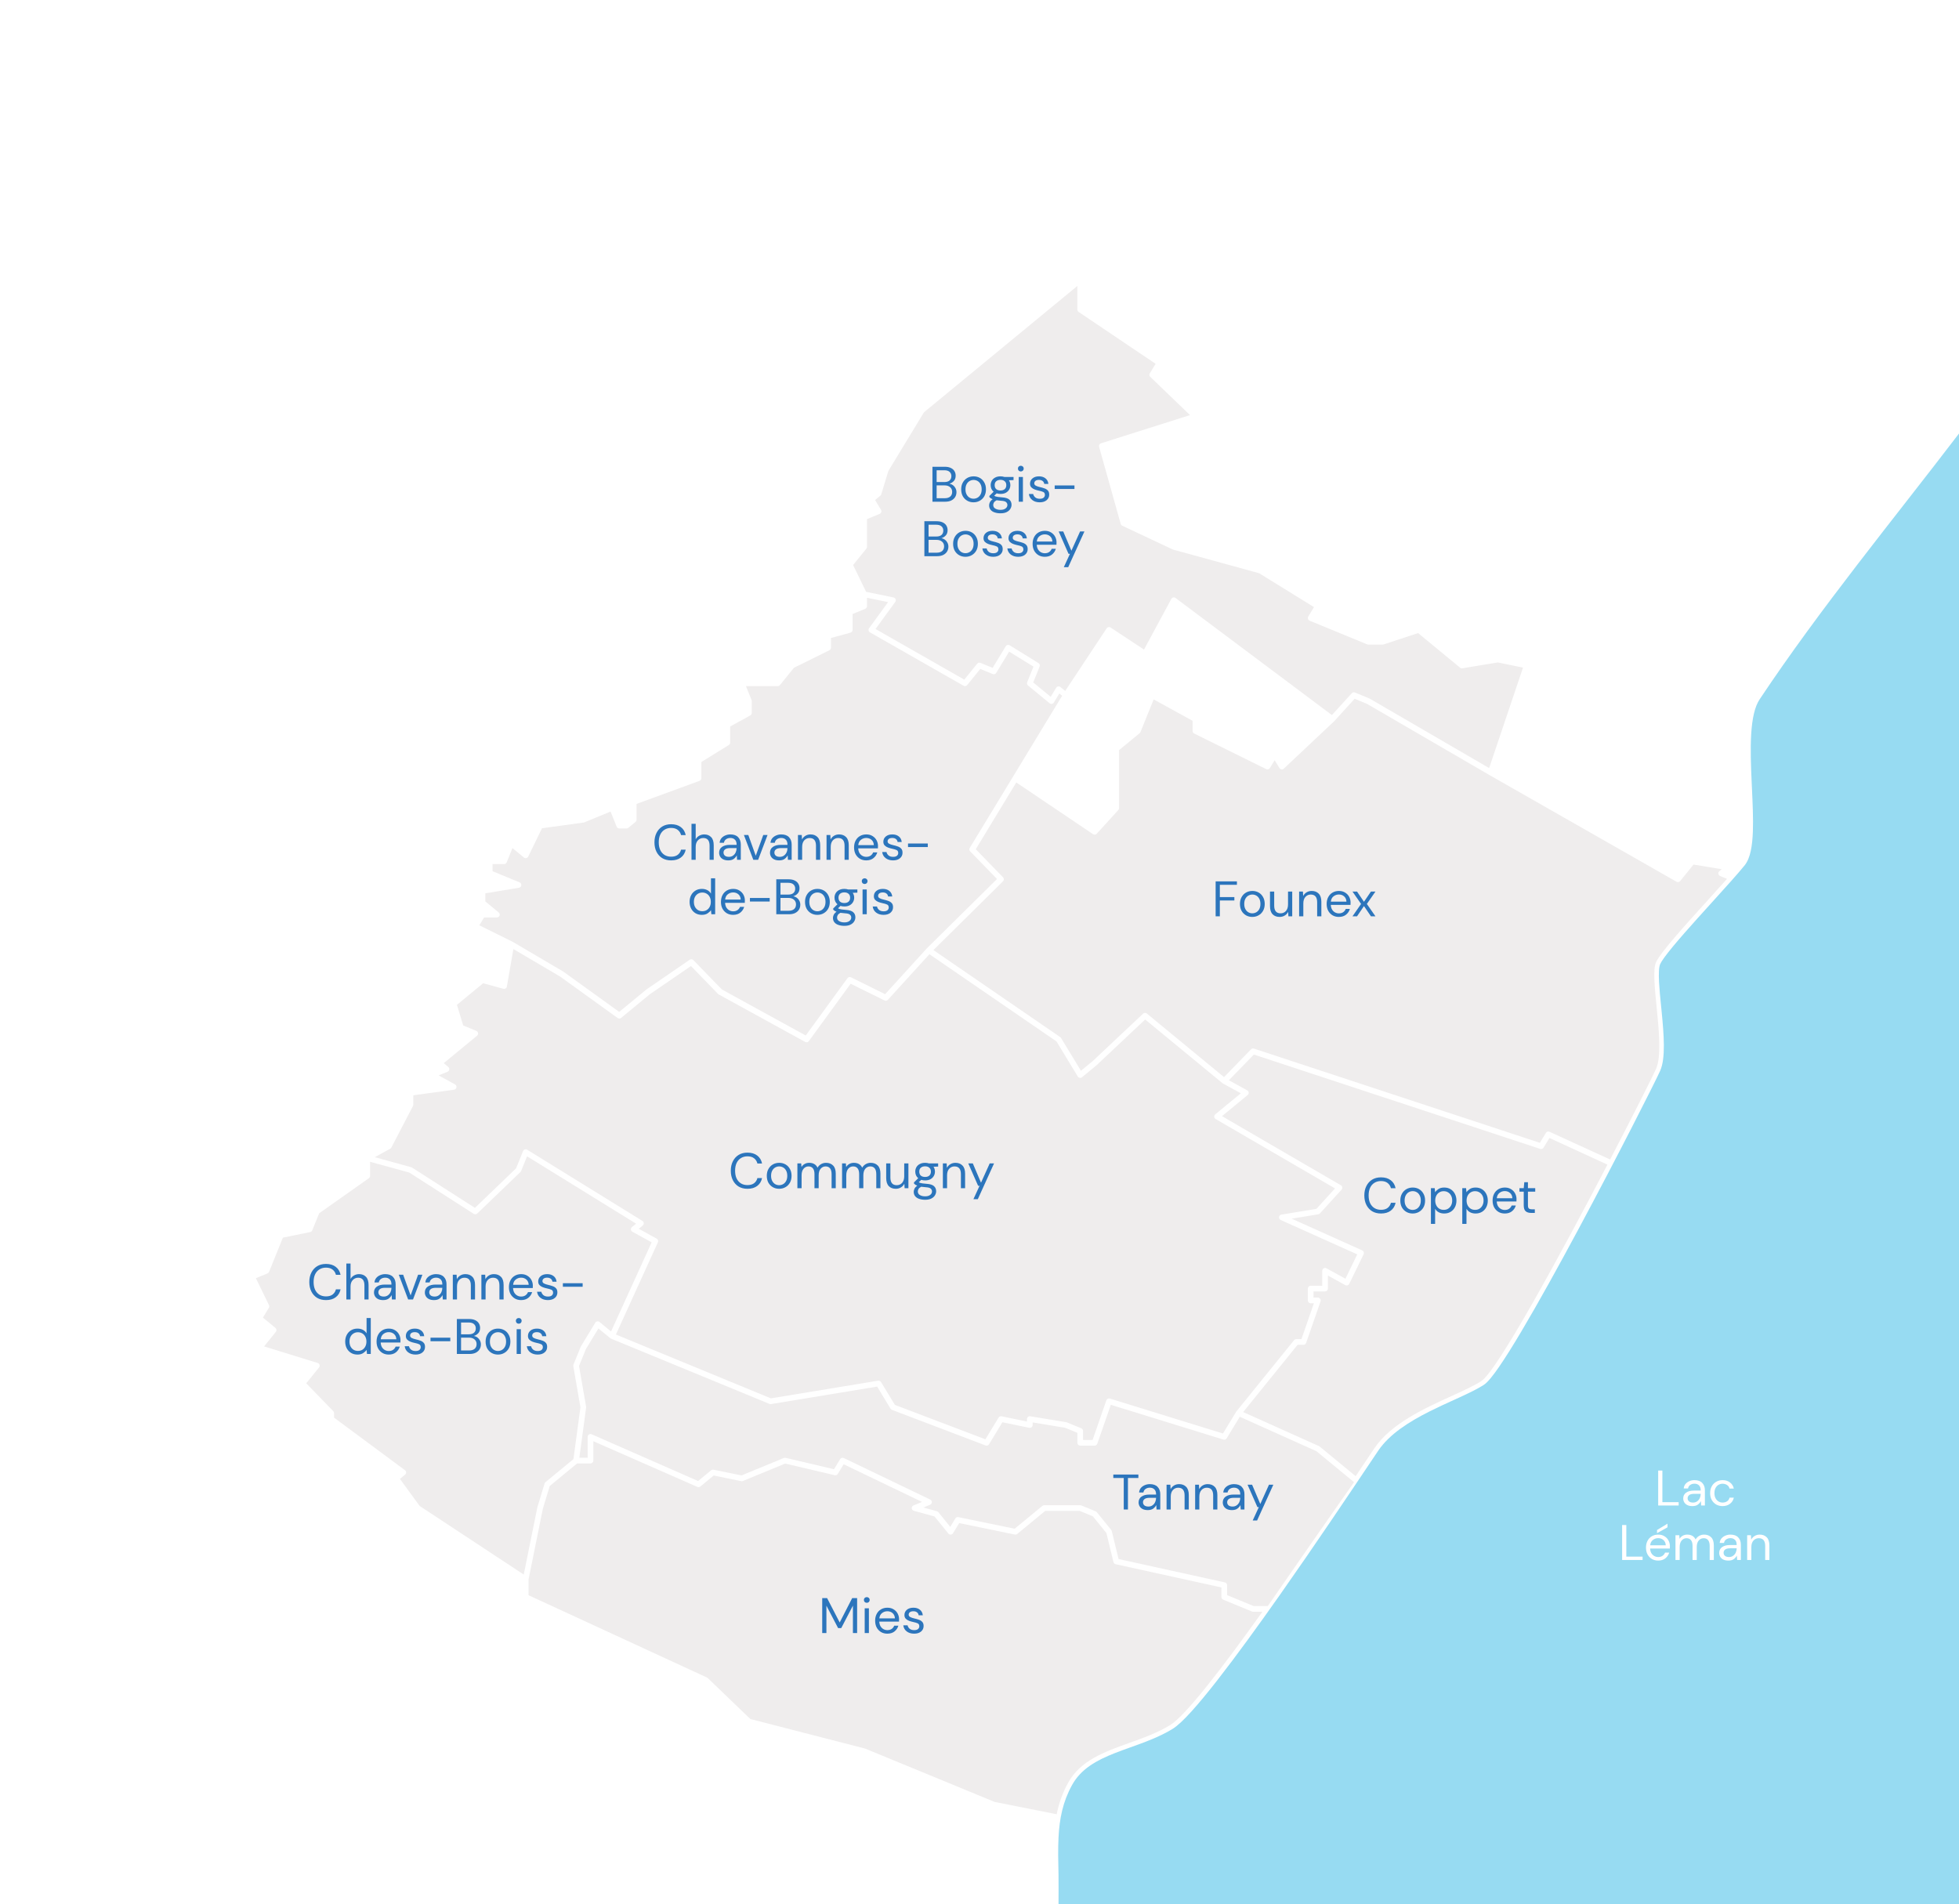 <svg width="863" height="839" viewBox="0 0 863 839" fill="none" xmlns="http://www.w3.org/2000/svg">
<rect x="0" y="0" width="863" height="839" fill="#333333" stroke="none"/>
<g clip-path="url(#clip0_268_418)">
<rect width="863" height="839" fill="white"/>
<path class="village" d="M470.5 785.5C468.004 790.052 466.456 794.561 465.516 799.242L465.504 799.302L438.153 793.855L381.169 770.385C381.116 770.363 381.061 770.345 381.005 770.33L330.562 757.345L311.763 739.28C311.663 739.183 311.547 739.104 311.421 739.046L232.833 702.795V695.88L239.142 664.701L242.188 654.666L254.24 644.738H260.136C260.827 644.738 261.386 644.178 261.386 643.488V634.949L307.222 655.086C307.654 655.275 308.155 655.206 308.519 654.906L314.403 650.06L326.507 652.552C326.752 652.603 327.005 652.579 327.236 652.484L345.899 644.796L367.717 649.932C368.244 650.056 368.791 649.826 369.072 649.363L371.656 645.105L406.177 661.693L402.425 663.239C401.93 663.443 401.62 663.938 401.653 664.471C401.686 665.005 402.054 665.459 402.57 665.6L411.7 668.107L417.792 675.634C418.048 675.95 418.442 676.122 418.848 676.095C419.254 676.067 419.621 675.844 419.832 675.496L422.547 671.023L447.064 676.072C447.435 676.148 447.819 676.053 448.111 675.813L460.455 665.645H475.622L481.443 668.042L487.411 675.416L490.517 688.209C490.63 688.674 490.997 689.033 491.464 689.135L538.07 699.373V703.594C538.07 704.101 538.376 704.557 538.844 704.75L551.534 709.977C551.685 710.039 551.847 710.071 552.01 710.071H556.129C538.972 734.123 522.413 755.763 515.5 760C509.915 763.423 503.617 765.677 497.446 767.886C486.49 771.808 475.938 775.585 470.5 785.5Z" fill="#EFEDED"/>
<path class="village" d="M263.629 585.265L258.085 594.397L255.084 601.813L258.196 619.755C258.218 619.881 258.22 620.009 258.203 620.136L255.222 642.238H258.887V633.035C258.887 632.613 259.1 632.219 259.454 631.989C259.807 631.758 260.253 631.721 260.64 631.891L307.524 652.488L313.275 647.751C313.567 647.51 313.952 647.415 314.322 647.491L326.638 650.027L345.319 642.332C345.561 642.233 345.828 642.212 346.082 642.271L367.406 647.291L370.107 642.84C370.441 642.29 371.138 642.083 371.717 642.362L409.788 660.655C410.233 660.869 410.51 661.324 410.496 661.817C410.482 662.31 410.179 662.749 409.723 662.937L406.759 664.158L412.75 665.803C413.002 665.872 413.226 666.019 413.391 666.222L418.618 672.68L420.868 668.973C421.142 668.521 421.671 668.291 422.189 668.397L446.984 673.503L459.213 663.431C459.436 663.246 459.717 663.145 460.007 663.145H475.87C476.033 663.145 476.195 663.177 476.346 663.24L482.691 665.853C482.885 665.932 483.055 666.059 483.187 666.222L489.532 674.062C489.648 674.206 489.731 674.374 489.775 674.553L492.763 686.862L539.589 697.148C540.162 697.274 540.571 697.782 540.571 698.369V702.758L552.258 707.572H558.5C563 701 591.5 660 596.5 653L579.899 639.333L546.161 624.175L540.389 633.684C540.092 634.174 539.5 634.399 538.952 634.23L489.345 618.906L483.396 636.058C483.221 636.561 482.747 636.899 482.215 636.899H475.87C475.179 636.899 474.62 636.339 474.62 635.649V631.259L469.181 629.018L454.912 626.668V627.808C454.912 628.184 454.743 628.54 454.452 628.777C454.161 629.015 453.778 629.108 453.41 629.033L441.583 626.597L435.695 636.297C435.382 636.813 434.746 637.031 434.183 636.817L392.94 621.137C392.679 621.038 392.46 620.855 392.315 620.617L386.409 610.886L339.654 618.589C339.425 618.626 339.189 618.6 338.975 618.511L269.179 589.764C269.064 589.717 268.956 589.653 268.86 589.573L263.629 585.265Z" fill="#EFEDED"/>
<path class="village" d="M652.5 608.5C659.614 603.973 687.848 551.978 708.127 513.099L682.576 501.355L679.981 505.63C679.679 506.128 679.074 506.351 678.521 506.169L552.362 464.6L541.36 475.929L549.44 480.366C549.803 480.565 550.044 480.932 550.082 481.345C550.121 481.757 549.953 482.163 549.633 482.426L538.329 491.737L590.709 522.194C591.036 522.384 591.259 522.711 591.316 523.085C591.374 523.458 591.259 523.837 591.005 524.116L581.488 534.57C581.298 534.778 581.044 534.916 580.766 534.962L568.995 536.901L600.111 550.882C600.419 551.02 600.658 551.278 600.774 551.595C600.889 551.913 600.871 552.264 600.723 552.568L594.378 565.635C594.228 565.943 593.959 566.176 593.633 566.28C593.306 566.383 592.952 566.349 592.652 566.184L584.986 561.974V567.702C584.986 568.392 584.426 568.952 583.736 568.952H578.641V571.678H580.563C580.968 571.678 581.347 571.874 581.582 572.203C581.816 572.533 581.877 572.956 581.744 573.338L575.399 591.631C575.225 592.134 574.751 592.471 574.218 592.471H571.642L547.658 622.106L581.076 637.121C581.177 637.167 581.272 637.226 581.358 637.297L597.21 650.35C598.547 648.358 599.772 646.53 600.869 644.894L600.871 644.89L600.872 644.889C602.878 641.895 604.454 639.544 605.5 638C612.839 627.167 627.504 620.486 639.426 615.055C644.562 612.715 649.188 610.608 652.5 608.5Z" fill="#EFEDED"/>
<path class="village" d="M752.749 396.133C755.606 392.98 758.373 389.926 760.812 387.185L757.75 385.924C757.344 385.757 757.055 385.389 756.99 384.954C756.925 384.52 757.092 384.083 757.431 383.804L758.479 382.94L746.05 380.893L740.163 388.168C739.777 388.644 739.104 388.771 738.572 388.468L656.086 341.427L656.077 341.422L602.217 310.105L596.761 307.858L587.833 317.663C587.812 317.687 587.789 317.709 587.766 317.731L565.558 338.639C565.283 338.897 564.906 339.018 564.533 338.967C564.159 338.916 563.828 338.699 563.632 338.377L561.529 334.911L559.425 338.377C559.088 338.931 558.384 339.136 557.802 338.849L526.077 323.169C525.651 322.958 525.381 322.524 525.381 322.048V317.561L508.227 308.141L502.409 322.517C502.331 322.71 502.206 322.881 502.045 323.013L492.983 330.478V356.022C492.983 356.333 492.866 356.633 492.657 356.863L483.139 367.316C482.722 367.775 482.031 367.858 481.516 367.511L447.706 344.724L429.852 374.137L441.869 386.511C442.347 387.003 442.339 387.788 441.851 388.271L411.201 418.567L467.06 456.911C467.206 457.011 467.329 457.141 467.421 457.293L476.189 471.739L481.388 467.456L503.566 446.578C504.024 446.146 504.732 446.123 505.217 446.523L539.227 474.538L551.114 462.297C551.448 461.954 551.948 461.831 552.402 461.981L678.36 503.483L681.017 499.106C681.346 498.564 682.029 498.354 682.605 498.618L709.306 510.837C719.819 490.638 727.967 474.407 729.5 471C731.972 465.506 730.823 453.975 729.782 443.539C728.928 434.979 728.148 427.154 729.5 424C731.298 419.804 742.595 407.338 752.749 396.133Z" fill="#EFEDED"/>
<path class="lake" d="M466.311 839C466.289 835.145 466.389 829.558 466.311 826.173C466.172 820.108 466.047 814.691 466.31 809.54C466.738 801.168 468.194 793.865 472.254 786.462C476.149 779.359 482.948 775.576 491.108 772.361C493.287 771.503 495.581 770.682 497.928 769.842C504.165 767.609 510.771 765.244 516.545 761.705C518.753 760.352 521.617 757.599 524.869 754.009C528.169 750.367 532.015 745.696 536.201 740.341C544.575 729.63 554.379 716.098 564.011 702.401C579.443 680.456 594.479 658.02 602.541 645.991C604.543 643.004 606.115 640.659 607.156 639.122C612.099 631.825 620.692 626.39 629.712 621.849C633.279 620.053 636.848 618.427 640.238 616.883C641.114 616.484 641.978 616.09 642.827 615.701C646.915 613.824 650.692 612.022 653.574 610.188C654.543 609.571 655.594 608.48 656.666 607.191C657.775 605.857 659.04 604.144 660.43 602.127C663.21 598.088 666.558 592.724 670.259 586.49C677.664 574.016 686.539 557.955 695.2 541.821C712.509 509.577 729.041 476.893 731.324 471.821C732.64 468.897 733 464.767 732.977 460.411C732.953 455.982 732.522 450.993 732.053 446.181C731.989 445.519 731.923 444.861 731.859 444.208C731.829 443.91 731.799 443.613 731.77 443.317C731.39 439.511 731.031 435.906 730.864 432.784C730.761 430.842 730.735 429.141 730.82 427.739C730.906 426.3 731.101 425.342 731.338 424.788C731.598 424.183 732.202 423.194 733.193 421.823C734.16 420.485 735.417 418.89 736.896 417.099C739.852 413.52 743.631 409.236 747.608 404.806C749.773 402.395 752.001 399.937 754.183 397.529L754.185 397.526C759.973 391.139 765.437 385.109 768.555 381.259C769.9 379.596 770.73 377.355 771.264 374.887C771.804 372.392 772.079 369.487 772.194 366.347C772.404 360.631 772.092 353.895 771.776 347.071C771.746 346.414 771.716 345.755 771.685 345.097C771.341 337.552 771.051 329.984 771.457 323.381C771.868 316.701 772.979 311.387 775.164 308.11C802.137 267.65 833.487 229.624 863 191V839H466.311Z" fill="#97DBF2"/>
<path class="village" fill-rule="evenodd" clip-rule="evenodd" d="M381.942 267.059V263.366L391.229 265.278L382.854 276.776C382.645 277.064 382.568 277.427 382.643 277.774C382.717 278.122 382.936 278.422 383.245 278.598L424.488 302.118C425.02 302.422 425.694 302.295 426.079 301.819L431.838 294.703L437.322 296.961C437.892 297.196 438.547 296.98 438.867 296.454L444.558 287.078L455.279 293.701L452.502 300.564C452.297 301.07 452.444 301.65 452.866 301.997L462.384 309.837C462.663 310.068 463.03 310.165 463.387 310.105C463.745 310.044 464.059 309.831 464.247 309.521L466.67 305.528L467.893 306.536L427.212 373.557C426.917 374.043 426.987 374.668 427.384 375.076L439.211 387.254L408.366 417.743C408.351 417.759 408.336 417.774 408.321 417.791L389.92 438.001L374.901 430.578C374.355 430.309 373.695 430.471 373.337 430.963L354.949 456.207L318.007 435.92L305.448 422.988C305.023 422.551 304.346 422.483 303.844 422.828L284.808 435.895C284.792 435.906 284.777 435.917 284.761 435.929C284.748 435.939 284.734 435.95 284.721 435.961L272.775 445.801L248.176 428.071C248.145 428.049 248.112 428.027 248.079 428.008L225.871 414.942C225.859 414.935 225.847 414.928 225.835 414.921C225.826 414.916 225.818 414.912 225.809 414.908C225.803 414.904 225.797 414.901 225.791 414.898L211.151 407.662L213.251 404.202H218.893C219.42 404.202 219.891 403.871 220.069 403.374C220.247 402.878 220.095 402.323 219.687 401.987L213.797 397.135V393.56L228.614 391.119C229.165 391.028 229.589 390.582 229.652 390.027C229.716 389.472 229.403 388.942 228.886 388.73L216.97 383.822V380.682H222.065C222.574 380.682 223.033 380.373 223.224 379.901L225.757 373.64L230.788 377.783C231.084 378.027 231.475 378.122 231.849 378.04C232.224 377.958 232.54 377.709 232.707 377.365L238.76 364.899L257.133 362.377C257.238 362.363 257.341 362.335 257.439 362.294L268.966 357.547L271.667 364.221C271.858 364.693 272.316 365.002 272.826 365.002H275.998C276.288 365.002 276.569 364.901 276.793 364.717L279.966 362.103C280.254 361.866 280.421 361.512 280.421 361.139V354.172L308.154 344.019C308.646 343.839 308.974 343.37 308.974 342.845V335.703L321.071 328.229C321.44 328.001 321.664 327.599 321.664 327.165V320.065L330.533 315.194C330.933 314.975 331.182 314.555 331.182 314.099V308.872C331.182 308.711 331.151 308.552 331.09 308.403L328.613 302.282H342.622C342.999 302.282 343.356 302.112 343.593 301.819L349.766 294.191L365.383 286.473C365.81 286.262 366.079 285.828 366.079 285.352V281.078L374.678 278.717C375.221 278.568 375.597 278.075 375.597 277.512V270.509L381.168 268.214C381.637 268.021 381.942 267.565 381.942 267.059Z" fill="#EFEDED"/>
<path class="village" fill-rule="evenodd" clip-rule="evenodd" d="M223.297 434.635L226.161 418.121L246.762 430.242L272.095 448.502C272.556 448.834 273.182 448.814 273.621 448.453L286.269 438.034L304.389 425.595L316.345 437.906C316.431 437.995 316.531 438.071 316.64 438.13L354.71 459.037C355.262 459.34 355.952 459.186 356.322 458.677L374.738 433.395L389.656 440.769C390.156 441.016 390.759 440.902 391.135 440.49L409.436 420.389L465.422 458.82L474.8 474.27C474.988 474.58 475.302 474.793 475.659 474.854C476.017 474.914 476.383 474.817 476.663 474.586L483.009 469.36C483.019 469.351 483.029 469.343 483.039 469.334C483.049 469.325 483.06 469.315 483.071 469.305L504.477 449.153L538.525 477.199C538.585 477.249 538.65 477.293 538.718 477.33L546.619 481.669L535.353 490.95C535.037 491.21 534.868 491.608 534.901 492.016C534.935 492.424 535.165 492.789 535.519 492.995L588.114 523.577L579.931 532.565L564.497 535.108C563.953 535.198 563.532 535.633 563.46 536.18C563.389 536.727 563.685 537.256 564.188 537.482L597.911 552.634L592.703 563.36L584.337 558.765C583.95 558.553 583.479 558.56 583.099 558.785C582.718 559.01 582.485 559.419 582.485 559.861V566.451H577.39C576.7 566.451 576.14 567.011 576.14 567.701V572.928C576.14 573.618 576.7 574.178 577.39 574.178H578.806L573.328 589.971H571.045C570.668 589.971 570.311 590.141 570.073 590.435L544.693 621.795C544.658 621.838 544.626 621.884 544.596 621.933L538.757 631.553L488.928 616.16C488.284 615.962 487.599 616.309 487.378 616.945L481.324 634.398H477.119V630.421C477.119 629.915 476.813 629.459 476.345 629.266L470 626.652C469.988 626.647 469.977 626.642 469.965 626.638C469.945 626.631 469.926 626.624 469.906 626.617C469.847 626.599 469.788 626.584 469.727 626.574L453.864 623.961C453.502 623.901 453.132 624.004 452.852 624.241C452.572 624.479 452.411 624.827 452.411 625.194V626.274L441.223 623.97C440.705 623.863 440.177 624.094 439.902 624.546L434.097 634.11L394.228 618.952L388.106 608.866C387.842 608.429 387.338 608.198 386.835 608.281L339.597 616.064L271.328 587.946L289.827 547.312C290.098 546.717 289.864 546.013 289.291 545.699L281.39 541.36L283.138 539.919C283.45 539.663 283.618 539.272 283.591 538.87C283.564 538.468 283.344 538.103 283.001 537.891L232.24 506.531C231.927 506.338 231.544 506.292 231.194 506.407C230.844 506.521 230.562 506.784 230.424 507.126L227.352 514.719L209.22 532.144L181.497 514.382C181.391 514.314 181.275 514.263 181.153 514.23L165.092 509.819L171.906 506.077C172.123 505.958 172.3 505.778 172.414 505.558L181.931 487.265C182.024 487.087 182.072 486.889 182.072 486.688V482.551L200.028 480.086C200.562 480.013 200.989 479.605 201.087 479.075C201.185 478.545 200.932 478.012 200.459 477.752L193.231 473.783L197.161 472.164C197.567 471.997 197.856 471.628 197.921 471.194C197.986 470.759 197.819 470.323 197.48 470.043L195.479 468.395L210.17 456.293C210.509 456.014 210.677 455.577 210.611 455.142C210.546 454.708 210.258 454.34 209.851 454.172L204.054 451.785L201.296 442.696L212.842 433.185L221.734 435.627C222.074 435.72 222.438 435.666 222.735 435.477C223.033 435.288 223.237 434.982 223.297 434.635Z" fill="#EFEDED"/>
<path class="village" fill-rule="evenodd" clip-rule="evenodd" d="M229.57 515.904L232.187 509.437L280.201 539.101L278.377 540.604C278.057 540.867 277.888 541.272 277.927 541.685C277.966 542.098 278.207 542.464 278.57 542.664L287.071 547.332L269.191 586.608L264.104 582.417C263.824 582.186 263.457 582.089 263.1 582.15C262.742 582.21 262.429 582.423 262.24 582.733L255.895 593.186C255.86 593.244 255.83 593.304 255.805 593.366L252.632 601.206C252.545 601.423 252.52 601.659 252.56 601.889L255.699 619.992L252.618 642.835L240.306 652.977C240.116 653.133 239.977 653.343 239.905 653.579L236.732 664.032C236.721 664.07 236.711 664.109 236.703 664.147L230.725 693.693L184.872 663.476L176.181 651.544L178.445 649.68C178.742 649.435 178.909 649.068 178.9 648.683C178.89 648.299 178.703 647.94 178.394 647.711L147.175 624.566V622.582C147.175 622.256 147.048 621.944 146.821 621.711L134.904 609.439L140.551 602.462C140.812 602.139 140.896 601.708 140.776 601.311C140.655 600.914 140.345 600.603 139.949 600.481L116.333 593.186L121.516 586.782C121.948 586.248 121.869 585.467 121.339 585.03L115.829 580.492L118.44 576.19C118.661 575.827 118.682 575.377 118.496 574.996L112.732 563.124L117.848 561.017C118.158 560.889 118.404 560.642 118.53 560.33L124.625 545.271L136.659 542.793C137.069 542.708 137.409 542.425 137.566 542.037L140.601 534.538L162.509 519.07C162.84 518.836 163.038 518.455 163.038 518.049V511.848L180.309 516.59L208.701 534.781C209.188 535.093 209.825 535.03 210.242 534.63L229.277 516.337C229.404 516.215 229.504 516.067 229.57 515.904Z" fill="#EFEDED"/>
<path class="village" fill-rule="evenodd" clip-rule="evenodd" d="M391.36 207.466L407.031 181.649L474.618 125.975V136.392C474.618 136.808 474.825 137.196 475.169 137.429L509.079 160.283L506.525 164.49C506.222 164.991 506.306 165.635 506.728 166.04L524.246 182.876L485.008 195.307C484.366 195.511 484 196.187 484.182 196.836L493.7 230.809C493.798 231.159 494.043 231.449 494.371 231.603L516.579 242.057C516.644 242.087 516.711 242.112 516.781 242.131L554.678 252.537L578.85 267.47L576.321 271.637C576.132 271.949 576.088 272.329 576.202 272.676C576.316 273.023 576.576 273.303 576.914 273.442L602.294 283.894C602.445 283.957 602.607 283.989 602.77 283.989H609.115C609.248 283.989 609.38 283.967 609.506 283.926L624.715 278.915L643.218 294.157C643.496 294.386 643.86 294.484 644.216 294.426L659.85 291.85L670.93 294.132L656.008 338.382L603.398 307.792C603.349 307.763 603.298 307.738 603.246 307.716L596.901 305.103C596.415 304.903 595.855 305.029 595.501 305.417L586.748 315.031L517.861 263.445C517.57 263.227 517.198 263.146 516.843 263.225C516.488 263.303 516.184 263.532 516.011 263.852L503.969 286.171L489.246 276.468C488.671 276.089 487.897 276.247 487.516 276.822L469.247 304.412L467.146 302.681C466.866 302.45 466.499 302.353 466.142 302.413C465.784 302.474 465.471 302.687 465.282 302.997L462.859 306.99L455.163 300.651L457.992 293.661C458.22 293.096 458.009 292.449 457.49 292.129L444.8 284.289C444.516 284.114 444.175 284.059 443.851 284.137C443.527 284.215 443.247 284.419 443.074 284.704L437.285 294.242L431.929 292.036C431.418 291.826 430.829 291.976 430.481 292.406L424.804 299.421L385.698 277.119L394.392 265.181C394.643 264.838 394.701 264.391 394.548 263.994C394.395 263.598 394.05 263.307 393.634 263.221L381.547 260.732L375.818 248.934L381.664 241.712C381.844 241.49 381.942 241.212 381.942 240.926V228.696L387.513 226.402C387.851 226.262 388.111 225.983 388.225 225.636C388.339 225.289 388.295 224.909 388.106 224.597L385.495 220.296L387.832 218.37C388.022 218.214 388.162 218.004 388.233 217.768L391.36 207.466Z" fill="#EFEDED"/>
<path d="M143.607 572.775C142.096 572.775 140.791 572.445 139.691 571.785C138.605 571.11 137.762 570.179 137.161 568.991C136.559 567.788 136.259 566.395 136.259 564.811C136.259 563.242 136.559 561.863 137.161 560.675C137.762 559.472 138.605 558.534 139.691 557.859C140.791 557.184 142.096 556.847 143.607 556.847C145.367 556.847 146.797 557.272 147.897 558.123C149.011 558.959 149.723 560.132 150.031 561.643H147.985C147.75 560.69 147.266 559.927 146.533 559.355C145.814 558.768 144.839 558.475 143.607 558.475C142.507 558.475 141.546 558.732 140.725 559.245C139.903 559.744 139.265 560.47 138.811 561.423C138.371 562.362 138.151 563.491 138.151 564.811C138.151 566.131 138.371 567.268 138.811 568.221C139.265 569.16 139.903 569.886 140.725 570.399C141.546 570.898 142.507 571.147 143.607 571.147C144.839 571.147 145.814 570.868 146.533 570.311C147.266 569.739 147.75 568.984 147.985 568.045H150.031C149.723 569.526 149.011 570.685 147.897 571.521C146.797 572.357 145.367 572.775 143.607 572.775Z" fill="#2C75BC"/>
<path d="M152.577 572.511V556.671H154.425V563.469C154.791 562.794 155.312 562.274 155.987 561.907C156.661 561.526 157.395 561.335 158.187 561.335C159.448 561.335 160.46 561.731 161.223 562.523C161.985 563.3 162.367 564.503 162.367 566.131V572.511H160.541V566.329C160.541 564.056 159.624 562.919 157.791 562.919C156.837 562.919 156.038 563.264 155.393 563.953C154.747 564.628 154.425 565.596 154.425 566.857V572.511H152.577Z" fill="#2C75BC"/>
<path d="M168.796 572.775C167.887 572.775 167.132 572.621 166.53 572.313C165.929 572.005 165.482 571.594 165.188 571.081C164.895 570.568 164.748 570.01 164.748 569.409C164.748 568.294 165.174 567.436 166.024 566.835C166.875 566.234 168.034 565.933 169.5 565.933H172.448V565.801C172.448 564.848 172.199 564.129 171.7 563.645C171.202 563.146 170.534 562.897 169.698 562.897C168.98 562.897 168.356 563.08 167.828 563.447C167.315 563.799 166.992 564.32 166.86 565.009H164.968C165.042 564.217 165.306 563.55 165.76 563.007C166.23 562.464 166.809 562.054 167.498 561.775C168.188 561.482 168.921 561.335 169.698 561.335C171.224 561.335 172.368 561.746 173.13 562.567C173.908 563.374 174.296 564.452 174.296 565.801V572.511H172.646L172.536 570.553C172.228 571.169 171.774 571.697 171.172 572.137C170.586 572.562 169.794 572.775 168.796 572.775ZM169.082 571.213C169.786 571.213 170.388 571.03 170.886 570.663C171.4 570.296 171.788 569.82 172.052 569.233C172.316 568.646 172.448 568.03 172.448 567.385V567.363H169.654C168.569 567.363 167.799 567.554 167.344 567.935C166.904 568.302 166.684 568.764 166.684 569.321C166.684 569.893 166.89 570.355 167.3 570.707C167.726 571.044 168.32 571.213 169.082 571.213Z" fill="#2C75BC"/>
<path d="M179.807 572.511L175.671 561.599H177.607L180.885 570.729L184.185 561.599H186.077L181.941 572.511H179.807Z" fill="#2C75BC"/>
<path d="M191.205 572.775C190.295 572.775 189.54 572.621 188.939 572.313C188.337 572.005 187.89 571.594 187.597 571.081C187.303 570.568 187.157 570.01 187.157 569.409C187.157 568.294 187.582 567.436 188.433 566.835C189.283 566.234 190.442 565.933 191.909 565.933H194.857V565.801C194.857 564.848 194.607 564.129 194.109 563.645C193.61 563.146 192.943 562.897 192.107 562.897C191.388 562.897 190.765 563.08 190.237 563.447C189.723 563.799 189.401 564.32 189.269 565.009H187.377C187.45 564.217 187.714 563.55 188.169 563.007C188.638 562.464 189.217 562.054 189.907 561.775C190.596 561.482 191.329 561.335 192.107 561.335C193.632 561.335 194.776 561.746 195.539 562.567C196.316 563.374 196.705 564.452 196.705 565.801V572.511H195.055L194.945 570.553C194.637 571.169 194.182 571.697 193.581 572.137C192.994 572.562 192.202 572.775 191.205 572.775ZM191.491 571.213C192.195 571.213 192.796 571.03 193.295 570.663C193.808 570.296 194.197 569.82 194.461 569.233C194.725 568.646 194.857 568.03 194.857 567.385V567.363H192.063C190.977 567.363 190.207 567.554 189.753 567.935C189.313 568.302 189.093 568.764 189.093 569.321C189.093 569.893 189.298 570.355 189.709 570.707C190.134 571.044 190.728 571.213 191.491 571.213Z" fill="#2C75BC"/>
<path d="M199.477 572.511V561.599H201.149L201.259 563.557C201.611 562.868 202.117 562.325 202.777 561.929C203.437 561.533 204.185 561.335 205.021 561.335C206.312 561.335 207.338 561.731 208.101 562.523C208.878 563.3 209.267 564.503 209.267 566.131V572.511H207.419V566.329C207.419 564.056 206.48 562.919 204.603 562.919C203.664 562.919 202.88 563.264 202.249 563.953C201.633 564.628 201.325 565.596 201.325 566.857V572.511H199.477Z" fill="#2C75BC"/>
<path d="M212.067 572.511V561.599H213.739L213.849 563.557C214.201 562.868 214.707 562.325 215.367 561.929C216.027 561.533 216.775 561.335 217.611 561.335C218.901 561.335 219.928 561.731 220.691 562.523C221.468 563.3 221.857 564.503 221.857 566.131V572.511H220.009V566.329C220.009 564.056 219.07 562.919 217.193 562.919C216.254 562.919 215.469 563.264 214.839 563.953C214.223 564.628 213.915 565.596 213.915 566.857V572.511H212.067Z" fill="#2C75BC"/>
<path d="M229.563 572.775C228.521 572.775 227.597 572.54 226.791 572.071C225.984 571.587 225.346 570.92 224.877 570.069C224.422 569.218 224.195 568.214 224.195 567.055C224.195 565.911 224.422 564.914 224.877 564.063C225.331 563.198 225.962 562.53 226.769 562.061C227.59 561.577 228.536 561.335 229.607 561.335C230.663 561.335 231.572 561.577 232.335 562.061C233.112 562.53 233.706 563.154 234.117 563.931C234.527 564.708 234.733 565.544 234.733 566.439C234.733 566.6 234.725 566.762 234.711 566.923C234.711 567.084 234.711 567.268 234.711 567.473H226.021C226.065 568.309 226.255 569.006 226.593 569.563C226.945 570.106 227.377 570.516 227.891 570.795C228.419 571.074 228.976 571.213 229.563 571.213C230.325 571.213 230.963 571.037 231.477 570.685C231.99 570.333 232.364 569.856 232.599 569.255H234.425C234.131 570.267 233.567 571.11 232.731 571.785C231.909 572.445 230.853 572.775 229.563 572.775ZM229.563 562.897C228.683 562.897 227.898 563.168 227.209 563.711C226.534 564.239 226.145 565.016 226.043 566.043H232.907C232.863 565.06 232.525 564.29 231.895 563.733C231.264 563.176 230.487 562.897 229.563 562.897Z" fill="#2C75BC"/>
<path d="M241.362 572.775C240.057 572.775 238.971 572.445 238.106 571.785C237.241 571.125 236.735 570.23 236.588 569.101H238.48C238.597 569.673 238.898 570.172 239.382 570.597C239.881 571.008 240.548 571.213 241.384 571.213C242.161 571.213 242.733 571.052 243.1 570.729C243.467 570.392 243.65 569.996 243.65 569.541C243.65 568.881 243.408 568.441 242.924 568.221C242.455 568.001 241.787 567.803 240.922 567.627C240.335 567.51 239.749 567.341 239.162 567.121C238.575 566.901 238.084 566.593 237.688 566.197C237.292 565.786 237.094 565.251 237.094 564.591C237.094 563.638 237.446 562.86 238.15 562.259C238.869 561.643 239.837 561.335 241.054 561.335C242.213 561.335 243.159 561.628 243.892 562.215C244.64 562.787 245.073 563.608 245.19 564.679H243.364C243.291 564.122 243.049 563.689 242.638 563.381C242.242 563.058 241.707 562.897 241.032 562.897C240.372 562.897 239.859 563.036 239.492 563.315C239.14 563.594 238.964 563.96 238.964 564.415C238.964 564.855 239.191 565.2 239.646 565.449C240.115 565.698 240.746 565.911 241.538 566.087C242.213 566.234 242.851 566.417 243.452 566.637C244.068 566.842 244.567 567.158 244.948 567.583C245.344 567.994 245.542 568.595 245.542 569.387C245.557 570.37 245.183 571.184 244.42 571.829C243.672 572.46 242.653 572.775 241.362 572.775Z" fill="#2C75BC"/>
<path d="M247.962 566.901V565.339H256.674V566.901H247.962Z" fill="#2C75BC"/>
<path d="M157.484 596.775C156.398 596.775 155.445 596.526 154.624 596.027C153.817 595.528 153.186 594.846 152.732 593.981C152.292 593.116 152.072 592.133 152.072 591.033C152.072 589.933 152.299 588.958 152.754 588.107C153.208 587.242 153.839 586.567 154.646 586.083C155.452 585.584 156.406 585.335 157.506 585.335C158.4 585.335 159.192 585.518 159.882 585.885C160.571 586.252 161.106 586.765 161.488 587.425V580.671H163.336V596.511H161.664L161.488 594.707C161.136 595.235 160.63 595.712 159.97 596.137C159.31 596.562 158.481 596.775 157.484 596.775ZM157.682 595.169C158.415 595.169 159.06 595 159.618 594.663C160.19 594.311 160.63 593.827 160.938 593.211C161.26 592.595 161.422 591.876 161.422 591.055C161.422 590.234 161.26 589.515 160.938 588.899C160.63 588.283 160.19 587.806 159.618 587.469C159.06 587.117 158.415 586.941 157.682 586.941C156.963 586.941 156.318 587.117 155.746 587.469C155.188 587.806 154.748 588.283 154.426 588.899C154.118 589.515 153.964 590.234 153.964 591.055C153.964 591.876 154.118 592.595 154.426 593.211C154.748 593.827 155.188 594.311 155.746 594.663C156.318 595 156.963 595.169 157.682 595.169Z" fill="#2C75BC"/>
<path d="M171.254 596.775C170.213 596.775 169.289 596.54 168.482 596.071C167.675 595.587 167.037 594.92 166.568 594.069C166.113 593.218 165.886 592.214 165.886 591.055C165.886 589.911 166.113 588.914 166.568 588.063C167.023 587.198 167.653 586.53 168.46 586.061C169.281 585.577 170.227 585.335 171.298 585.335C172.354 585.335 173.263 585.577 174.026 586.061C174.803 586.53 175.397 587.154 175.808 587.931C176.219 588.708 176.424 589.544 176.424 590.439C176.424 590.6 176.417 590.762 176.402 590.923C176.402 591.084 176.402 591.268 176.402 591.473H167.712C167.756 592.309 167.947 593.006 168.284 593.563C168.636 594.106 169.069 594.516 169.582 594.795C170.11 595.074 170.667 595.213 171.254 595.213C172.017 595.213 172.655 595.037 173.168 594.685C173.681 594.333 174.055 593.856 174.29 593.255H176.116C175.823 594.267 175.258 595.11 174.422 595.785C173.601 596.445 172.545 596.775 171.254 596.775ZM171.254 586.897C170.374 586.897 169.589 587.168 168.9 587.711C168.225 588.239 167.837 589.016 167.734 590.043H174.598C174.554 589.06 174.217 588.29 173.586 587.733C172.955 587.176 172.178 586.897 171.254 586.897Z" fill="#2C75BC"/>
<path d="M183.053 596.775C181.748 596.775 180.663 596.445 179.797 595.785C178.932 595.125 178.426 594.23 178.279 593.101H180.171C180.289 593.673 180.589 594.172 181.073 594.597C181.572 595.008 182.239 595.213 183.075 595.213C183.853 595.213 184.425 595.052 184.791 594.729C185.158 594.392 185.341 593.996 185.341 593.541C185.341 592.881 185.099 592.441 184.615 592.221C184.146 592.001 183.479 591.803 182.613 591.627C182.027 591.51 181.44 591.341 180.853 591.121C180.267 590.901 179.775 590.593 179.379 590.197C178.983 589.786 178.785 589.251 178.785 588.591C178.785 587.638 179.137 586.86 179.841 586.259C180.56 585.643 181.528 585.335 182.745 585.335C183.904 585.335 184.85 585.628 185.583 586.215C186.331 586.787 186.764 587.608 186.881 588.679H185.055C184.982 588.122 184.74 587.689 184.329 587.381C183.933 587.058 183.398 586.897 182.723 586.897C182.063 586.897 181.55 587.036 181.183 587.315C180.831 587.594 180.655 587.96 180.655 588.415C180.655 588.855 180.883 589.2 181.337 589.449C181.807 589.698 182.437 589.911 183.229 590.087C183.904 590.234 184.542 590.417 185.143 590.637C185.759 590.842 186.258 591.158 186.639 591.583C187.035 591.994 187.233 592.595 187.233 593.387C187.248 594.37 186.874 595.184 186.111 595.829C185.363 596.46 184.344 596.775 183.053 596.775Z" fill="#2C75BC"/>
<path d="M189.653 590.901V589.339H198.365V590.901H189.653Z" fill="#2C75BC"/>
<path d="M201.263 596.511V581.111H206.675C207.76 581.111 208.655 581.287 209.359 581.639C210.077 581.976 210.613 582.446 210.965 583.047C211.317 583.634 211.493 584.294 211.493 585.027C211.493 586.024 211.221 586.809 210.679 587.381C210.151 587.953 209.513 588.349 208.765 588.569C209.337 588.672 209.857 588.899 210.327 589.251C210.796 589.603 211.163 590.043 211.427 590.571C211.705 591.099 211.845 591.678 211.845 592.309C211.845 593.086 211.654 593.798 211.273 594.443C210.891 595.074 210.327 595.58 209.579 595.961C208.831 596.328 207.921 596.511 206.851 596.511H201.263ZM203.111 587.843H206.543C207.525 587.843 208.281 587.616 208.809 587.161C209.337 586.692 209.601 586.046 209.601 585.225C209.601 584.448 209.337 583.824 208.809 583.355C208.295 582.886 207.518 582.651 206.477 582.651H203.111V587.843ZM203.111 594.971H206.653C207.709 594.971 208.523 594.729 209.095 594.245C209.667 593.746 209.953 593.057 209.953 592.177C209.953 591.312 209.652 590.622 209.051 590.109C208.449 589.581 207.635 589.317 206.609 589.317H203.111V594.971Z" fill="#2C75BC"/>
<path d="M219.359 596.775C218.332 596.775 217.408 596.54 216.587 596.071C215.766 595.602 215.113 594.942 214.629 594.091C214.16 593.226 213.925 592.214 213.925 591.055C213.925 589.896 214.167 588.892 214.651 588.041C215.135 587.176 215.788 586.508 216.609 586.039C217.445 585.57 218.376 585.335 219.403 585.335C220.43 585.335 221.354 585.57 222.175 586.039C222.996 586.508 223.642 587.176 224.111 588.041C224.595 588.892 224.837 589.896 224.837 591.055C224.837 592.214 224.595 593.226 224.111 594.091C223.627 594.942 222.967 595.602 222.131 596.071C221.31 596.54 220.386 596.775 219.359 596.775ZM219.359 595.191C219.99 595.191 220.576 595.037 221.119 594.729C221.662 594.421 222.102 593.959 222.439 593.343C222.776 592.727 222.945 591.964 222.945 591.055C222.945 590.146 222.776 589.383 222.439 588.767C222.116 588.151 221.684 587.689 221.141 587.381C220.598 587.073 220.019 586.919 219.403 586.919C218.772 586.919 218.186 587.073 217.643 587.381C217.1 587.689 216.66 588.151 216.323 588.767C215.986 589.383 215.817 590.146 215.817 591.055C215.817 591.964 215.986 592.727 216.323 593.343C216.66 593.959 217.093 594.421 217.621 594.729C218.164 595.037 218.743 595.191 219.359 595.191Z" fill="#2C75BC"/>
<path d="M228.529 583.179C228.162 583.179 227.854 583.062 227.605 582.827C227.37 582.578 227.253 582.27 227.253 581.903C227.253 581.551 227.37 581.258 227.605 581.023C227.854 580.788 228.162 580.671 228.529 580.671C228.881 580.671 229.181 580.788 229.431 581.023C229.68 581.258 229.805 581.551 229.805 581.903C229.805 582.27 229.68 582.578 229.431 582.827C229.181 583.062 228.881 583.179 228.529 583.179ZM227.605 596.511V585.599H229.453V596.511H227.605Z" fill="#2C75BC"/>
<path d="M236.85 596.775C235.545 596.775 234.46 596.445 233.594 595.785C232.729 595.125 232.223 594.23 232.076 593.101H233.968C234.086 593.673 234.386 594.172 234.87 594.597C235.369 595.008 236.036 595.213 236.872 595.213C237.65 595.213 238.222 595.052 238.588 594.729C238.955 594.392 239.138 593.996 239.138 593.541C239.138 592.881 238.896 592.441 238.412 592.221C237.943 592.001 237.276 591.803 236.41 591.627C235.824 591.51 235.237 591.341 234.65 591.121C234.064 590.901 233.572 590.593 233.176 590.197C232.78 589.786 232.582 589.251 232.582 588.591C232.582 587.638 232.934 586.86 233.638 586.259C234.357 585.643 235.325 585.335 236.542 585.335C237.701 585.335 238.647 585.628 239.38 586.215C240.128 586.787 240.561 587.608 240.678 588.679H238.852C238.779 588.122 238.537 587.689 238.126 587.381C237.73 587.058 237.195 586.897 236.52 586.897C235.86 586.897 235.347 587.036 234.98 587.315C234.628 587.594 234.452 587.96 234.452 588.415C234.452 588.855 234.68 589.2 235.134 589.449C235.604 589.698 236.234 589.911 237.026 590.087C237.701 590.234 238.339 590.417 238.94 590.637C239.556 590.842 240.055 591.158 240.436 591.583C240.832 591.994 241.03 592.595 241.03 593.387C241.045 594.37 240.671 595.184 239.908 595.829C239.16 596.46 238.141 596.775 236.85 596.775Z" fill="#2C75BC"/>
<path d="M608.377 534.627C606.866 534.627 605.561 534.297 604.461 533.637C603.375 532.962 602.532 532.031 601.931 530.843C601.329 529.64 601.029 528.247 601.029 526.663C601.029 525.093 601.329 523.715 601.931 522.527C602.532 521.324 603.375 520.385 604.461 519.711C605.561 519.036 606.866 518.699 608.377 518.699C610.137 518.699 611.567 519.124 612.667 519.975C613.781 520.811 614.493 521.984 614.801 523.495H612.755C612.52 522.541 612.036 521.779 611.303 521.207C610.584 520.62 609.609 520.327 608.377 520.327C607.277 520.327 606.316 520.583 605.495 521.097C604.673 521.595 604.035 522.321 603.581 523.275C603.141 524.213 602.921 525.343 602.921 526.663C602.921 527.983 603.141 529.119 603.581 530.073C604.035 531.011 604.673 531.737 605.495 532.251C606.316 532.749 607.277 532.999 608.377 532.999C609.609 532.999 610.584 532.72 611.303 532.163C612.036 531.591 612.52 530.835 612.755 529.897H614.801C614.493 531.378 613.781 532.537 612.667 533.373C611.567 534.209 610.137 534.627 608.377 534.627Z" fill="#2C75BC"/>
<path d="M622.319 534.627C621.292 534.627 620.368 534.392 619.547 533.923C618.725 533.453 618.073 532.793 617.589 531.943C617.119 531.077 616.885 530.065 616.885 528.907C616.885 527.748 617.127 526.743 617.611 525.893C618.095 525.027 618.747 524.36 619.569 523.891C620.405 523.421 621.336 523.187 622.363 523.187C623.389 523.187 624.313 523.421 625.135 523.891C625.956 524.36 626.601 525.027 627.071 525.893C627.555 526.743 627.797 527.748 627.797 528.907C627.797 530.065 627.555 531.077 627.071 531.943C626.587 532.793 625.927 533.453 625.091 533.923C624.269 534.392 623.345 534.627 622.319 534.627ZM622.319 533.043C622.949 533.043 623.536 532.889 624.079 532.581C624.621 532.273 625.061 531.811 625.399 531.195C625.736 530.579 625.905 529.816 625.905 528.907C625.905 527.997 625.736 527.235 625.399 526.619C625.076 526.003 624.643 525.541 624.101 525.233C623.558 524.925 622.979 524.771 622.363 524.771C621.732 524.771 621.145 524.925 620.603 525.233C620.06 525.541 619.62 526.003 619.283 526.619C618.945 527.235 618.777 527.997 618.777 528.907C618.777 529.816 618.945 530.579 619.283 531.195C619.62 531.811 620.053 532.273 620.581 532.581C621.123 532.889 621.703 533.043 622.319 533.043Z" fill="#2C75BC"/>
<path d="M630.366 539.203V523.451H632.038L632.214 525.255C632.566 524.727 633.065 524.25 633.71 523.825C634.37 523.399 635.206 523.187 636.218 523.187C637.304 523.187 638.25 523.436 639.056 523.935C639.863 524.433 640.486 525.115 640.926 525.981C641.381 526.846 641.608 527.829 641.608 528.929C641.608 530.029 641.381 531.011 640.926 531.877C640.486 532.727 639.856 533.402 639.034 533.901C638.228 534.385 637.282 534.627 636.196 534.627C635.302 534.627 634.502 534.443 633.798 534.077C633.109 533.71 632.581 533.197 632.214 532.537V539.203H630.366ZM635.998 533.021C636.732 533.021 637.377 532.852 637.934 532.515C638.492 532.163 638.932 531.679 639.254 531.063C639.577 530.447 639.738 529.728 639.738 528.907C639.738 528.085 639.577 527.367 639.254 526.751C638.932 526.135 638.492 525.658 637.934 525.321C637.377 524.969 636.732 524.793 635.998 524.793C635.265 524.793 634.62 524.969 634.062 525.321C633.505 525.658 633.065 526.135 632.742 526.751C632.42 527.367 632.258 528.085 632.258 528.907C632.258 529.728 632.42 530.447 632.742 531.063C633.065 531.679 633.505 532.163 634.062 532.515C634.62 532.852 635.265 533.021 635.998 533.021Z" fill="#2C75BC"/>
<path d="M644.181 539.203V523.451H645.853L646.029 525.255C646.381 524.727 646.879 524.25 647.525 523.825C648.185 523.399 649.021 523.187 650.033 523.187C651.118 523.187 652.064 523.436 652.871 523.935C653.677 524.433 654.301 525.115 654.741 525.981C655.195 526.846 655.423 527.829 655.423 528.929C655.423 530.029 655.195 531.011 654.741 531.877C654.301 532.727 653.67 533.402 652.849 533.901C652.042 534.385 651.096 534.627 650.011 534.627C649.116 534.627 648.317 534.443 647.613 534.077C646.923 533.71 646.395 533.197 646.029 532.537V539.203H644.181ZM649.813 533.021C650.546 533.021 651.191 532.852 651.749 532.515C652.306 532.163 652.746 531.679 653.069 531.063C653.391 530.447 653.553 529.728 653.553 528.907C653.553 528.085 653.391 527.367 653.069 526.751C652.746 526.135 652.306 525.658 651.749 525.321C651.191 524.969 650.546 524.793 649.813 524.793C649.079 524.793 648.434 524.969 647.877 525.321C647.319 525.658 646.879 526.135 646.557 526.751C646.234 527.367 646.073 528.085 646.073 528.907C646.073 529.728 646.234 530.447 646.557 531.063C646.879 531.679 647.319 532.163 647.877 532.515C648.434 532.852 649.079 533.021 649.813 533.021Z" fill="#2C75BC"/>
<path d="M662.901 534.627C661.86 534.627 660.936 534.392 660.129 533.923C659.323 533.439 658.685 532.771 658.215 531.921C657.761 531.07 657.533 530.065 657.533 528.907C657.533 527.763 657.761 526.765 658.215 525.915C658.67 525.049 659.301 524.382 660.107 523.913C660.929 523.429 661.875 523.187 662.945 523.187C664.001 523.187 664.911 523.429 665.673 523.913C666.451 524.382 667.045 525.005 667.455 525.783C667.866 526.56 668.071 527.396 668.071 528.291C668.071 528.452 668.064 528.613 668.049 528.775C668.049 528.936 668.049 529.119 668.049 529.325H659.359C659.403 530.161 659.594 530.857 659.931 531.415C660.283 531.957 660.716 532.368 661.229 532.647C661.757 532.925 662.315 533.065 662.901 533.065C663.664 533.065 664.302 532.889 664.815 532.537C665.329 532.185 665.703 531.708 665.937 531.107H667.763C667.47 532.119 666.905 532.962 666.069 533.637C665.248 534.297 664.192 534.627 662.901 534.627ZM662.901 524.749C662.021 524.749 661.237 525.02 660.547 525.563C659.873 526.091 659.484 526.868 659.381 527.895H666.245C666.201 526.912 665.864 526.142 665.233 525.585C664.603 525.027 663.825 524.749 662.901 524.749Z" fill="#2C75BC"/>
<path d="M674.467 534.363C673.47 534.363 672.685 534.121 672.113 533.637C671.541 533.153 671.255 532.28 671.255 531.019V525.013H669.363V523.451H671.255L671.497 520.833H673.103V523.451H676.315V525.013H673.103V531.019C673.103 531.708 673.243 532.177 673.521 532.427C673.8 532.661 674.291 532.779 674.995 532.779H676.139V534.363H674.467Z" fill="#2C75BC"/>
<path d="M295.655 379.055C294.144 379.055 292.839 378.725 291.739 378.065C290.653 377.391 289.81 376.459 289.209 375.271C288.607 374.069 288.307 372.675 288.307 371.091C288.307 369.522 288.607 368.143 289.209 366.955C289.81 365.753 290.653 364.814 291.739 364.139C292.839 363.465 294.144 363.127 295.655 363.127C297.415 363.127 298.845 363.553 299.945 364.403C301.059 365.239 301.771 366.413 302.079 367.923H300.033C299.798 366.97 299.314 366.207 298.581 365.635C297.862 365.049 296.887 364.755 295.655 364.755C294.555 364.755 293.594 365.012 292.773 365.525C291.951 366.024 291.313 366.75 290.859 367.703C290.419 368.642 290.199 369.771 290.199 371.091C290.199 372.411 290.419 373.548 290.859 374.501C291.313 375.44 291.951 376.166 292.773 376.679C293.594 377.178 294.555 377.427 295.655 377.427C296.887 377.427 297.862 377.149 298.581 376.591C299.314 376.019 299.798 375.264 300.033 374.325H302.079C301.771 375.807 301.059 376.965 299.945 377.801C298.845 378.637 297.415 379.055 295.655 379.055Z" fill="#2C75BC"/>
<path d="M304.625 378.791V362.951H306.473V369.749C306.839 369.075 307.36 368.554 308.035 368.187C308.709 367.806 309.443 367.615 310.235 367.615C311.496 367.615 312.508 368.011 313.271 368.803C314.033 369.581 314.415 370.783 314.415 372.411V378.791H312.589V372.609C312.589 370.336 311.672 369.199 309.839 369.199C308.885 369.199 308.086 369.544 307.441 370.233C306.795 370.908 306.473 371.876 306.473 373.137V378.791H304.625Z" fill="#2C75BC"/>
<path d="M320.844 379.055C319.935 379.055 319.18 378.901 318.578 378.593C317.977 378.285 317.53 377.875 317.236 377.361C316.943 376.848 316.796 376.291 316.796 375.689C316.796 374.575 317.222 373.717 318.072 373.115C318.923 372.514 320.082 372.213 321.548 372.213H324.496V372.081C324.496 371.128 324.247 370.409 323.748 369.925C323.25 369.427 322.582 369.177 321.746 369.177C321.028 369.177 320.404 369.361 319.876 369.727C319.363 370.079 319.04 370.6 318.908 371.289H317.016C317.09 370.497 317.354 369.83 317.808 369.287C318.278 368.745 318.857 368.334 319.546 368.055C320.236 367.762 320.969 367.615 321.746 367.615C323.272 367.615 324.416 368.026 325.178 368.847C325.956 369.654 326.344 370.732 326.344 372.081V378.791H324.694L324.584 376.833C324.276 377.449 323.822 377.977 323.22 378.417C322.634 378.843 321.842 379.055 320.844 379.055ZM321.13 377.493C321.834 377.493 322.436 377.31 322.934 376.943C323.448 376.577 323.836 376.1 324.1 375.513C324.364 374.927 324.496 374.311 324.496 373.665V373.643H321.702C320.617 373.643 319.847 373.834 319.392 374.215C318.952 374.582 318.732 375.044 318.732 375.601C318.732 376.173 318.938 376.635 319.348 376.987C319.774 377.325 320.368 377.493 321.13 377.493Z" fill="#2C75BC"/>
<path d="M331.855 378.791L327.719 367.879H329.655L332.933 377.009L336.233 367.879H338.125L333.989 378.791H331.855Z" fill="#2C75BC"/>
<path d="M343.253 379.055C342.343 379.055 341.588 378.901 340.987 378.593C340.385 378.285 339.938 377.875 339.645 377.361C339.351 376.848 339.205 376.291 339.205 375.689C339.205 374.575 339.63 373.717 340.481 373.115C341.331 372.514 342.49 372.213 343.957 372.213H346.905V372.081C346.905 371.128 346.655 370.409 346.157 369.925C345.658 369.427 344.991 369.177 344.155 369.177C343.436 369.177 342.813 369.361 342.285 369.727C341.771 370.079 341.449 370.6 341.317 371.289H339.425C339.498 370.497 339.762 369.83 340.217 369.287C340.686 368.745 341.265 368.334 341.955 368.055C342.644 367.762 343.377 367.615 344.155 367.615C345.68 367.615 346.824 368.026 347.587 368.847C348.364 369.654 348.753 370.732 348.753 372.081V378.791H347.103L346.993 376.833C346.685 377.449 346.23 377.977 345.629 378.417C345.042 378.843 344.25 379.055 343.253 379.055ZM343.539 377.493C344.243 377.493 344.844 377.31 345.343 376.943C345.856 376.577 346.245 376.1 346.509 375.513C346.773 374.927 346.905 374.311 346.905 373.665V373.643H344.111C343.025 373.643 342.255 373.834 341.801 374.215C341.361 374.582 341.141 375.044 341.141 375.601C341.141 376.173 341.346 376.635 341.757 376.987C342.182 377.325 342.776 377.493 343.539 377.493Z" fill="#2C75BC"/>
<path d="M351.525 378.791V367.879H353.197L353.307 369.837C353.659 369.148 354.165 368.605 354.825 368.209C355.485 367.813 356.233 367.615 357.069 367.615C358.36 367.615 359.386 368.011 360.149 368.803C360.926 369.581 361.315 370.783 361.315 372.411V378.791H359.467V372.609C359.467 370.336 358.528 369.199 356.651 369.199C355.712 369.199 354.928 369.544 354.297 370.233C353.681 370.908 353.373 371.876 353.373 373.137V378.791H351.525Z" fill="#2C75BC"/>
<path d="M364.115 378.791V367.879H365.787L365.897 369.837C366.249 369.148 366.755 368.605 367.415 368.209C368.075 367.813 368.823 367.615 369.659 367.615C370.95 367.615 371.976 368.011 372.739 368.803C373.516 369.581 373.905 370.783 373.905 372.411V378.791H372.057V372.609C372.057 370.336 371.118 369.199 369.241 369.199C368.302 369.199 367.518 369.544 366.887 370.233C366.271 370.908 365.963 371.876 365.963 373.137V378.791H364.115Z" fill="#2C75BC"/>
<path d="M381.611 379.055C380.569 379.055 379.645 378.821 378.839 378.351C378.032 377.867 377.394 377.2 376.925 376.349C376.47 375.499 376.243 374.494 376.243 373.335C376.243 372.191 376.47 371.194 376.925 370.343C377.379 369.478 378.01 368.811 378.817 368.341C379.638 367.857 380.584 367.615 381.655 367.615C382.711 367.615 383.62 367.857 384.383 368.341C385.16 368.811 385.754 369.434 386.165 370.211C386.575 370.989 386.781 371.825 386.781 372.719C386.781 372.881 386.773 373.042 386.759 373.203C386.759 373.365 386.759 373.548 386.759 373.753H378.069C378.113 374.589 378.303 375.286 378.641 375.843C378.993 376.386 379.425 376.797 379.939 377.075C380.467 377.354 381.024 377.493 381.611 377.493C382.373 377.493 383.011 377.317 383.525 376.965C384.038 376.613 384.412 376.137 384.647 375.535H386.473C386.179 376.547 385.615 377.391 384.779 378.065C383.957 378.725 382.901 379.055 381.611 379.055ZM381.611 369.177C380.731 369.177 379.946 369.449 379.257 369.991C378.582 370.519 378.193 371.297 378.091 372.323H384.955C384.911 371.341 384.573 370.571 383.943 370.013C383.312 369.456 382.535 369.177 381.611 369.177Z" fill="#2C75BC"/>
<path d="M393.41 379.055C392.105 379.055 391.019 378.725 390.154 378.065C389.289 377.405 388.783 376.511 388.636 375.381H390.528C390.645 375.953 390.946 376.452 391.43 376.877C391.929 377.288 392.596 377.493 393.432 377.493C394.209 377.493 394.781 377.332 395.148 377.009C395.515 376.672 395.698 376.276 395.698 375.821C395.698 375.161 395.456 374.721 394.972 374.501C394.503 374.281 393.835 374.083 392.97 373.907C392.383 373.79 391.797 373.621 391.21 373.401C390.623 373.181 390.132 372.873 389.736 372.477C389.34 372.067 389.142 371.531 389.142 370.871C389.142 369.918 389.494 369.141 390.198 368.539C390.917 367.923 391.885 367.615 393.102 367.615C394.261 367.615 395.207 367.909 395.94 368.495C396.688 369.067 397.121 369.889 397.238 370.959H395.412C395.339 370.402 395.097 369.969 394.686 369.661C394.29 369.339 393.755 369.177 393.08 369.177C392.42 369.177 391.907 369.317 391.54 369.595C391.188 369.874 391.012 370.241 391.012 370.695C391.012 371.135 391.239 371.48 391.694 371.729C392.163 371.979 392.794 372.191 393.586 372.367C394.261 372.514 394.899 372.697 395.5 372.917C396.116 373.123 396.615 373.438 396.996 373.863C397.392 374.274 397.59 374.875 397.59 375.667C397.605 376.65 397.231 377.464 396.468 378.109C395.72 378.74 394.701 379.055 393.41 379.055Z" fill="#2C75BC"/>
<path d="M400.01 373.181V371.619H408.722V373.181H400.01Z" fill="#2C75BC"/>
<path d="M309.199 403.055C308.113 403.055 307.16 402.806 306.339 402.307C305.532 401.809 304.901 401.127 304.447 400.261C304.007 399.396 303.787 398.413 303.787 397.313C303.787 396.213 304.014 395.238 304.469 394.387C304.923 393.522 305.554 392.847 306.361 392.363C307.167 391.865 308.121 391.615 309.221 391.615C310.115 391.615 310.907 391.799 311.597 392.165C312.286 392.532 312.821 393.045 313.203 393.705V386.951H315.051V402.791H313.379L313.203 400.987C312.851 401.515 312.345 401.992 311.685 402.417C311.025 402.843 310.196 403.055 309.199 403.055ZM309.397 401.449C310.13 401.449 310.775 401.281 311.333 400.943C311.905 400.591 312.345 400.107 312.653 399.491C312.975 398.875 313.137 398.157 313.137 397.335C313.137 396.514 312.975 395.795 312.653 395.179C312.345 394.563 311.905 394.087 311.333 393.749C310.775 393.397 310.13 393.221 309.397 393.221C308.678 393.221 308.033 393.397 307.461 393.749C306.903 394.087 306.463 394.563 306.141 395.179C305.833 395.795 305.679 396.514 305.679 397.335C305.679 398.157 305.833 398.875 306.141 399.491C306.463 400.107 306.903 400.591 307.461 400.943C308.033 401.281 308.678 401.449 309.397 401.449Z" fill="#2C75BC"/>
<path d="M322.969 403.055C321.928 403.055 321.004 402.821 320.197 402.351C319.39 401.867 318.752 401.2 318.283 400.349C317.828 399.499 317.601 398.494 317.601 397.335C317.601 396.191 317.828 395.194 318.283 394.343C318.738 393.478 319.368 392.811 320.175 392.341C320.996 391.857 321.942 391.615 323.013 391.615C324.069 391.615 324.978 391.857 325.741 392.341C326.518 392.811 327.112 393.434 327.523 394.211C327.934 394.989 328.139 395.825 328.139 396.719C328.139 396.881 328.132 397.042 328.117 397.203C328.117 397.365 328.117 397.548 328.117 397.753H319.427C319.471 398.589 319.662 399.286 319.999 399.843C320.351 400.386 320.784 400.797 321.297 401.075C321.825 401.354 322.382 401.493 322.969 401.493C323.732 401.493 324.37 401.317 324.883 400.965C325.396 400.613 325.77 400.137 326.005 399.535H327.831C327.538 400.547 326.973 401.391 326.137 402.065C325.316 402.725 324.26 403.055 322.969 403.055ZM322.969 393.177C322.089 393.177 321.304 393.449 320.615 393.991C319.94 394.519 319.552 395.297 319.449 396.323H326.313C326.269 395.341 325.932 394.571 325.301 394.013C324.67 393.456 323.893 393.177 322.969 393.177Z" fill="#2C75BC"/>
<path d="M330.368 397.181V395.619H339.08V397.181H330.368Z" fill="#2C75BC"/>
<path d="M341.978 402.791V387.391H347.39C348.475 387.391 349.37 387.567 350.074 387.919C350.792 388.257 351.328 388.726 351.68 389.327C352.032 389.914 352.208 390.574 352.208 391.307C352.208 392.305 351.936 393.089 351.394 393.661C350.866 394.233 350.228 394.629 349.48 394.849C350.052 394.952 350.572 395.179 351.042 395.531C351.511 395.883 351.878 396.323 352.142 396.851C352.42 397.379 352.56 397.959 352.56 398.589C352.56 399.367 352.369 400.078 351.988 400.723C351.606 401.354 351.042 401.86 350.294 402.241C349.546 402.608 348.636 402.791 347.566 402.791H341.978ZM343.826 394.123H347.258C348.24 394.123 348.996 393.896 349.524 393.441C350.052 392.972 350.316 392.327 350.316 391.505C350.316 390.728 350.052 390.105 349.524 389.635C349.01 389.166 348.233 388.931 347.192 388.931H343.826V394.123ZM343.826 401.251H347.368C348.424 401.251 349.238 401.009 349.81 400.525C350.382 400.027 350.668 399.337 350.668 398.457C350.668 397.592 350.367 396.903 349.766 396.389C349.164 395.861 348.35 395.597 347.324 395.597H343.826V401.251Z" fill="#2C75BC"/>
<path d="M360.074 403.055C359.047 403.055 358.124 402.821 357.302 402.351C356.481 401.882 355.828 401.222 355.344 400.371C354.875 399.506 354.64 398.494 354.64 397.335C354.64 396.177 354.882 395.172 355.366 394.321C355.85 393.456 356.503 392.789 357.324 392.319C358.16 391.85 359.092 391.615 360.118 391.615C361.145 391.615 362.069 391.85 362.89 392.319C363.712 392.789 364.357 393.456 364.826 394.321C365.31 395.172 365.552 396.177 365.552 397.335C365.552 398.494 365.31 399.506 364.826 400.371C364.342 401.222 363.682 401.882 362.846 402.351C362.025 402.821 361.101 403.055 360.074 403.055ZM360.074 401.471C360.705 401.471 361.292 401.317 361.834 401.009C362.377 400.701 362.817 400.239 363.154 399.623C363.492 399.007 363.66 398.245 363.66 397.335C363.66 396.426 363.492 395.663 363.154 395.047C362.832 394.431 362.399 393.969 361.856 393.661C361.314 393.353 360.734 393.199 360.118 393.199C359.488 393.199 358.901 393.353 358.358 393.661C357.816 393.969 357.376 394.431 357.038 395.047C356.701 395.663 356.532 396.426 356.532 397.335C356.532 398.245 356.701 399.007 357.038 399.623C357.376 400.239 357.808 400.701 358.336 401.009C358.879 401.317 359.458 401.471 360.074 401.471Z" fill="#2C75BC"/>
<path d="M371.961 399.359C371.345 399.359 370.78 399.279 370.267 399.117L369.167 400.151C369.328 400.269 369.526 400.371 369.761 400.459C370.01 400.533 370.362 400.606 370.817 400.679C371.272 400.738 371.91 400.804 372.731 400.877C374.198 400.98 375.246 401.317 375.877 401.889C376.508 402.461 376.823 403.209 376.823 404.133C376.823 404.764 376.647 405.365 376.295 405.937C375.958 406.509 375.43 406.979 374.711 407.345C374.007 407.712 373.098 407.895 371.983 407.895C371 407.895 370.128 407.763 369.365 407.499C368.602 407.25 368.008 406.861 367.583 406.333C367.158 405.82 366.945 405.167 366.945 404.375C366.945 403.965 367.055 403.517 367.275 403.033C367.495 402.564 367.906 402.117 368.507 401.691C368.184 401.559 367.906 401.42 367.671 401.273C367.451 401.112 367.246 400.936 367.055 400.745V400.239L368.925 398.391C368.06 397.658 367.627 396.69 367.627 395.487C367.627 394.769 367.796 394.116 368.133 393.529C368.47 392.943 368.962 392.481 369.607 392.143C370.252 391.791 371.037 391.615 371.961 391.615C372.592 391.615 373.164 391.703 373.677 391.879H377.703V393.265L375.657 393.353C376.082 393.969 376.295 394.681 376.295 395.487C376.295 396.206 376.119 396.859 375.767 397.445C375.43 398.032 374.938 398.501 374.293 398.853C373.662 399.191 372.885 399.359 371.961 399.359ZM371.961 397.841C372.738 397.841 373.354 397.643 373.809 397.247C374.278 396.837 374.513 396.25 374.513 395.487C374.513 394.739 374.278 394.167 373.809 393.771C373.354 393.361 372.738 393.155 371.961 393.155C371.169 393.155 370.538 393.361 370.069 393.771C369.614 394.167 369.387 394.739 369.387 395.487C369.387 396.25 369.614 396.837 370.069 397.247C370.538 397.643 371.169 397.841 371.961 397.841ZM368.749 404.199C368.749 404.933 369.057 405.475 369.673 405.827C370.289 406.194 371.059 406.377 371.983 406.377C372.892 406.377 373.618 406.179 374.161 405.783C374.718 405.387 374.997 404.859 374.997 404.199C374.997 403.73 374.806 403.319 374.425 402.967C374.044 402.63 373.34 402.432 372.313 402.373C371.506 402.315 370.81 402.241 370.223 402.153C369.622 402.476 369.226 402.821 369.035 403.187C368.844 403.569 368.749 403.906 368.749 404.199Z" fill="#2C75BC"/>
<path d="M380.91 389.459C380.543 389.459 380.235 389.342 379.986 389.107C379.751 388.858 379.634 388.55 379.634 388.183C379.634 387.831 379.751 387.538 379.986 387.303C380.235 387.069 380.543 386.951 380.91 386.951C381.262 386.951 381.562 387.069 381.812 387.303C382.061 387.538 382.186 387.831 382.186 388.183C382.186 388.55 382.061 388.858 381.812 389.107C381.562 389.342 381.262 389.459 380.91 389.459ZM379.986 402.791V391.879H381.834V402.791H379.986Z" fill="#2C75BC"/>
<path d="M389.231 403.055C387.926 403.055 386.841 402.725 385.975 402.065C385.11 401.405 384.604 400.511 384.457 399.381H386.349C386.467 399.953 386.767 400.452 387.251 400.877C387.75 401.288 388.417 401.493 389.253 401.493C390.031 401.493 390.603 401.332 390.969 401.009C391.336 400.672 391.519 400.276 391.519 399.821C391.519 399.161 391.277 398.721 390.793 398.501C390.324 398.281 389.657 398.083 388.791 397.907C388.205 397.79 387.618 397.621 387.031 397.401C386.445 397.181 385.953 396.873 385.557 396.477C385.161 396.067 384.963 395.531 384.963 394.871C384.963 393.918 385.315 393.141 386.019 392.539C386.738 391.923 387.706 391.615 388.923 391.615C390.082 391.615 391.028 391.909 391.761 392.495C392.509 393.067 392.942 393.889 393.059 394.959H391.233C391.16 394.402 390.918 393.969 390.507 393.661C390.111 393.339 389.576 393.177 388.901 393.177C388.241 393.177 387.728 393.317 387.361 393.595C387.009 393.874 386.833 394.241 386.833 394.695C386.833 395.135 387.061 395.48 387.515 395.729C387.985 395.979 388.615 396.191 389.407 396.367C390.082 396.514 390.72 396.697 391.321 396.917C391.937 397.123 392.436 397.438 392.817 397.863C393.213 398.274 393.411 398.875 393.411 399.667C393.426 400.65 393.052 401.464 392.289 402.109C391.541 402.74 390.522 403.055 389.231 403.055Z" fill="#2C75BC"/>
<path d="M329.288 523.738C327.778 523.738 326.472 523.408 325.372 522.748C324.287 522.073 323.444 521.142 322.842 519.954C322.241 518.751 321.94 517.358 321.94 515.774C321.94 514.205 322.241 512.826 322.842 511.638C323.444 510.435 324.287 509.497 325.372 508.822C326.472 508.147 327.778 507.81 329.288 507.81C331.048 507.81 332.478 508.235 333.578 509.086C334.693 509.922 335.404 511.095 335.712 512.606H333.666C333.432 511.653 332.948 510.89 332.214 510.318C331.496 509.731 330.52 509.438 329.288 509.438C328.188 509.438 327.228 509.695 326.406 510.208C325.585 510.707 324.947 511.433 324.492 512.386C324.052 513.325 323.832 514.454 323.832 515.774C323.832 517.094 324.052 518.231 324.492 519.184C324.947 520.123 325.585 520.849 326.406 521.362C327.228 521.861 328.188 522.11 329.288 522.11C330.52 522.11 331.496 521.831 332.214 521.274C332.948 520.702 333.432 519.947 333.666 519.008H335.712C335.404 520.489 334.693 521.648 333.578 522.484C332.478 523.32 331.048 523.738 329.288 523.738Z" fill="#2C75BC"/>
<path d="M343.23 523.738C342.204 523.738 341.28 523.503 340.458 523.034C339.637 522.565 338.984 521.905 338.5 521.054C338.031 520.189 337.796 519.177 337.796 518.018C337.796 516.859 338.038 515.855 338.522 515.004C339.006 514.139 339.659 513.471 340.48 513.002C341.316 512.533 342.248 512.298 343.274 512.298C344.301 512.298 345.225 512.533 346.046 513.002C346.868 513.471 347.513 514.139 347.982 515.004C348.466 515.855 348.708 516.859 348.708 518.018C348.708 519.177 348.466 520.189 347.982 521.054C347.498 521.905 346.838 522.565 346.002 523.034C345.181 523.503 344.257 523.738 343.23 523.738ZM343.23 522.154C343.861 522.154 344.448 522 344.99 521.692C345.533 521.384 345.973 520.922 346.31 520.306C346.648 519.69 346.816 518.927 346.816 518.018C346.816 517.109 346.648 516.346 346.31 515.73C345.988 515.114 345.555 514.652 345.012 514.344C344.47 514.036 343.89 513.882 343.274 513.882C342.644 513.882 342.057 514.036 341.514 514.344C340.972 514.652 340.532 515.114 340.194 515.73C339.857 516.346 339.688 517.109 339.688 518.018C339.688 518.927 339.857 519.69 340.194 520.306C340.532 520.922 340.964 521.384 341.492 521.692C342.035 522 342.614 522.154 343.23 522.154Z" fill="#2C75BC"/>
<path d="M351.278 523.474V512.562H352.95L353.082 514.146C353.434 513.559 353.903 513.105 354.49 512.782C355.077 512.459 355.737 512.298 356.47 512.298C357.335 512.298 358.076 512.474 358.692 512.826C359.323 513.178 359.807 513.713 360.144 514.432C360.525 513.772 361.046 513.251 361.706 512.87C362.381 512.489 363.107 512.298 363.884 512.298C365.189 512.298 366.231 512.694 367.008 513.486C367.785 514.263 368.174 515.466 368.174 517.094V523.474H366.348V517.292C366.348 516.163 366.121 515.312 365.666 514.74C365.211 514.168 364.559 513.882 363.708 513.882C362.828 513.882 362.095 514.227 361.508 514.916C360.936 515.591 360.65 516.559 360.65 517.82V523.474H358.802V517.292C358.802 516.163 358.575 515.312 358.12 514.74C357.665 514.168 357.013 513.882 356.162 513.882C355.297 513.882 354.571 514.227 353.984 514.916C353.412 515.591 353.126 516.559 353.126 517.82V523.474H351.278Z" fill="#2C75BC"/>
<path d="M370.958 523.474V512.562H372.63L372.762 514.146C373.114 513.559 373.583 513.105 374.17 512.782C374.756 512.459 375.416 512.298 376.15 512.298C377.015 512.298 377.756 512.474 378.372 512.826C379.002 513.178 379.486 513.713 379.824 514.432C380.205 513.772 380.726 513.251 381.386 512.87C382.06 512.489 382.786 512.298 383.564 512.298C384.869 512.298 385.91 512.694 386.688 513.486C387.465 514.263 387.854 515.466 387.854 517.094V523.474H386.028V517.292C386.028 516.163 385.8 515.312 385.346 514.74C384.891 514.168 384.238 513.882 383.388 513.882C382.508 513.882 381.774 514.227 381.188 514.916C380.616 515.591 380.33 516.559 380.33 517.82V523.474H378.482V517.292C378.482 516.163 378.254 515.312 377.8 514.74C377.345 514.168 376.692 513.882 375.842 513.882C374.976 513.882 374.25 514.227 373.664 514.916C373.092 515.591 372.806 516.559 372.806 517.82V523.474H370.958Z" fill="#2C75BC"/>
<path d="M394.619 523.738C393.329 523.738 392.302 523.349 391.539 522.572C390.777 521.78 390.395 520.57 390.395 518.942V512.562H392.243V518.744C392.243 521.017 393.175 522.154 395.037 522.154C395.991 522.154 396.775 521.817 397.391 521.142C398.022 520.453 398.337 519.477 398.337 518.216V512.562H400.185V523.474H398.513L398.381 521.516C398.044 522.205 397.538 522.748 396.863 523.144C396.203 523.54 395.455 523.738 394.619 523.738Z" fill="#2C75BC"/>
<path d="M407.539 520.042C406.923 520.042 406.359 519.961 405.845 519.8L404.745 520.834C404.907 520.951 405.104 521.054 405.339 521.142C405.588 521.215 405.94 521.289 406.395 521.362C406.85 521.421 407.488 521.487 408.309 521.56C409.776 521.663 410.825 522 411.455 522.572C412.086 523.144 412.401 523.892 412.401 524.816C412.401 525.447 412.225 526.048 411.873 526.62C411.536 527.192 411.008 527.661 410.289 528.028C409.585 528.395 408.676 528.578 407.561 528.578C406.578 528.578 405.706 528.446 404.943 528.182C404.181 527.933 403.587 527.544 403.161 527.016C402.736 526.503 402.523 525.85 402.523 525.058C402.523 524.647 402.633 524.2 402.853 523.716C403.073 523.247 403.484 522.799 404.085 522.374C403.763 522.242 403.484 522.103 403.249 521.956C403.029 521.795 402.824 521.619 402.633 521.428V520.922L404.503 519.074C403.638 518.341 403.205 517.373 403.205 516.17C403.205 515.451 403.374 514.799 403.711 514.212C404.048 513.625 404.54 513.163 405.185 512.826C405.83 512.474 406.615 512.298 407.539 512.298C408.17 512.298 408.742 512.386 409.255 512.562H413.281V513.948L411.235 514.036C411.661 514.652 411.873 515.363 411.873 516.17C411.873 516.889 411.697 517.541 411.345 518.128C411.008 518.715 410.517 519.184 409.871 519.536C409.241 519.873 408.463 520.042 407.539 520.042ZM407.539 518.524C408.317 518.524 408.933 518.326 409.387 517.93C409.857 517.519 410.091 516.933 410.091 516.17C410.091 515.422 409.857 514.85 409.387 514.454C408.933 514.043 408.317 513.838 407.539 513.838C406.747 513.838 406.117 514.043 405.647 514.454C405.193 514.85 404.965 515.422 404.965 516.17C404.965 516.933 405.193 517.519 405.647 517.93C406.117 518.326 406.747 518.524 407.539 518.524ZM404.327 524.882C404.327 525.615 404.635 526.158 405.251 526.51C405.867 526.877 406.637 527.06 407.561 527.06C408.47 527.06 409.196 526.862 409.739 526.466C410.296 526.07 410.575 525.542 410.575 524.882C410.575 524.413 410.384 524.002 410.003 523.65C409.622 523.313 408.918 523.115 407.891 523.056C407.084 522.997 406.388 522.924 405.801 522.836C405.2 523.159 404.804 523.503 404.613 523.87C404.423 524.251 404.327 524.589 404.327 524.882Z" fill="#2C75BC"/>
<path d="M415.366 523.474V512.562H417.038L417.148 514.52C417.5 513.831 418.006 513.288 418.666 512.892C419.326 512.496 420.074 512.298 420.91 512.298C422.201 512.298 423.227 512.694 423.99 513.486C424.767 514.263 425.156 515.466 425.156 517.094V523.474H423.308V517.292C423.308 515.019 422.369 513.882 420.492 513.882C419.553 513.882 418.769 514.227 418.138 514.916C417.522 515.591 417.214 516.559 417.214 517.82V523.474H415.366Z" fill="#2C75BC"/>
<path d="M428.821 528.314L431.527 522.418H430.889L426.555 512.562H428.557L432.165 521.054L435.993 512.562H437.907L430.757 528.314H428.821Z" fill="#2C75BC"/>
<path d="M495.045 665.03V651.148H490.447V649.63H501.491V651.148H496.893V665.03H495.045Z" fill="#2C75BC"/>
<path d="M505.635 665.294C504.726 665.294 503.97 665.14 503.369 664.832C502.768 664.524 502.32 664.113 502.027 663.6C501.734 663.087 501.587 662.529 501.587 661.928C501.587 660.813 502.012 659.955 502.863 659.354C503.714 658.753 504.872 658.452 506.339 658.452H509.287V658.32C509.287 657.367 509.038 656.648 508.539 656.164C508.04 655.665 507.373 655.416 506.537 655.416C505.818 655.416 505.195 655.599 504.667 655.966C504.154 656.318 503.831 656.839 503.699 657.528H501.807C501.88 656.736 502.144 656.069 502.599 655.526C503.068 654.983 503.648 654.573 504.337 654.294C505.026 654.001 505.76 653.854 506.537 653.854C508.062 653.854 509.206 654.265 509.969 655.086C510.746 655.893 511.135 656.971 511.135 658.32V665.03H509.485L509.375 663.072C509.067 663.688 508.612 664.216 508.011 664.656C507.424 665.081 506.632 665.294 505.635 665.294ZM505.921 663.732C506.625 663.732 507.226 663.549 507.725 663.182C508.238 662.815 508.627 662.339 508.891 661.752C509.155 661.165 509.287 660.549 509.287 659.904V659.882H506.493C505.408 659.882 504.638 660.073 504.183 660.454C503.743 660.821 503.523 661.283 503.523 661.84C503.523 662.412 503.728 662.874 504.139 663.226C504.564 663.563 505.158 663.732 505.921 663.732Z" fill="#2C75BC"/>
<path d="M513.907 665.03V654.118H515.579L515.689 656.076C516.041 655.387 516.547 654.844 517.207 654.448C517.867 654.052 518.615 653.854 519.451 653.854C520.742 653.854 521.769 654.25 522.531 655.042C523.309 655.819 523.697 657.022 523.697 658.65V665.03H521.849V658.848C521.849 656.575 520.911 655.438 519.033 655.438C518.095 655.438 517.31 655.783 516.679 656.472C516.063 657.147 515.755 658.115 515.755 659.376V665.03H513.907Z" fill="#2C75BC"/>
<path d="M526.497 665.03V654.118H528.169L528.279 656.076C528.631 655.387 529.137 654.844 529.797 654.448C530.457 654.052 531.205 653.854 532.041 653.854C533.332 653.854 534.359 654.25 535.121 655.042C535.899 655.819 536.287 657.022 536.287 658.65V665.03H534.439V658.848C534.439 656.575 533.501 655.438 531.623 655.438C530.685 655.438 529.9 655.783 529.269 656.472C528.653 657.147 528.345 658.115 528.345 659.376V665.03H526.497Z" fill="#2C75BC"/>
<path d="M542.717 665.294C541.808 665.294 541.052 665.14 540.451 664.832C539.85 664.524 539.402 664.113 539.109 663.6C538.816 663.087 538.669 662.529 538.669 661.928C538.669 660.813 539.094 659.955 539.945 659.354C540.796 658.753 541.954 658.452 543.421 658.452H546.369V658.32C546.369 657.367 546.12 656.648 545.621 656.164C545.122 655.665 544.455 655.416 543.619 655.416C542.9 655.416 542.277 655.599 541.749 655.966C541.236 656.318 540.913 656.839 540.781 657.528H538.889C538.962 656.736 539.226 656.069 539.681 655.526C540.15 654.983 540.73 654.573 541.419 654.294C542.108 654.001 542.842 653.854 543.619 653.854C545.144 653.854 546.288 654.265 547.051 655.086C547.828 655.893 548.217 656.971 548.217 658.32V665.03H546.567L546.457 663.072C546.149 663.688 545.694 664.216 545.093 664.656C544.506 665.081 543.714 665.294 542.717 665.294ZM543.003 663.732C543.707 663.732 544.308 663.549 544.807 663.182C545.32 662.815 545.709 662.339 545.973 661.752C546.237 661.165 546.369 660.549 546.369 659.904V659.882H543.575C542.49 659.882 541.72 660.073 541.265 660.454C540.825 660.821 540.605 661.283 540.605 661.84C540.605 662.412 540.81 662.874 541.221 663.226C541.646 663.563 542.24 663.732 543.003 663.732Z" fill="#2C75BC"/>
<path d="M551.855 669.87L554.561 663.974H553.923L549.589 654.118H551.591L555.199 662.61L559.027 654.118H560.941L553.791 669.87H551.855Z" fill="#2C75BC"/>
<path d="M535.528 403.697V388.297H544.9V389.815H537.376V395.227H543.778V396.723H537.376V403.697H535.528Z" fill="#2C75BC"/>
<path d="M551.67 403.961C550.643 403.961 549.719 403.726 548.898 403.257C548.076 402.788 547.424 402.128 546.94 401.277C546.47 400.412 546.236 399.4 546.236 398.241C546.236 397.082 546.478 396.078 546.962 395.227C547.446 394.362 548.098 393.694 548.92 393.225C549.756 392.756 550.687 392.521 551.714 392.521C552.74 392.521 553.664 392.756 554.486 393.225C555.307 393.694 555.952 394.362 556.422 395.227C556.906 396.078 557.148 397.082 557.148 398.241C557.148 399.4 556.906 400.412 556.422 401.277C555.938 402.128 555.278 402.788 554.442 403.257C553.62 403.726 552.696 403.961 551.67 403.961ZM551.67 402.377C552.3 402.377 552.887 402.223 553.43 401.915C553.972 401.607 554.412 401.145 554.75 400.529C555.087 399.913 555.256 399.15 555.256 398.241C555.256 397.332 555.087 396.569 554.75 395.953C554.427 395.337 553.994 394.875 553.452 394.567C552.909 394.259 552.33 394.105 551.714 394.105C551.083 394.105 550.496 394.259 549.954 394.567C549.411 394.875 548.971 395.337 548.634 395.953C548.296 396.569 548.128 397.332 548.128 398.241C548.128 399.15 548.296 399.913 548.634 400.529C548.971 401.145 549.404 401.607 549.932 401.915C550.474 402.223 551.054 402.377 551.67 402.377Z" fill="#2C75BC"/>
<path d="M563.699 403.961C562.408 403.961 561.382 403.572 560.619 402.795C559.856 402.003 559.475 400.793 559.475 399.165V392.785H561.323V398.967C561.323 401.24 562.254 402.377 564.117 402.377C565.07 402.377 565.855 402.04 566.471 401.365C567.102 400.676 567.417 399.7 567.417 398.439V392.785H569.265V403.697H567.593L567.461 401.739C567.124 402.428 566.618 402.971 565.943 403.367C565.283 403.763 564.535 403.961 563.699 403.961Z" fill="#2C75BC"/>
<path d="M572.307 403.697V392.785H573.979L574.089 394.743C574.441 394.054 574.947 393.511 575.607 393.115C576.267 392.719 577.015 392.521 577.851 392.521C579.142 392.521 580.168 392.917 580.931 393.709C581.708 394.486 582.097 395.689 582.097 397.317V403.697H580.249V397.515C580.249 395.242 579.31 394.105 577.433 394.105C576.494 394.105 575.71 394.45 575.079 395.139C574.463 395.814 574.155 396.782 574.155 398.043V403.697H572.307Z" fill="#2C75BC"/>
<path d="M589.803 403.961C588.762 403.961 587.838 403.726 587.031 403.257C586.224 402.773 585.586 402.106 585.117 401.255C584.662 400.404 584.435 399.4 584.435 398.241C584.435 397.097 584.662 396.1 585.117 395.249C585.572 394.384 586.202 393.716 587.009 393.247C587.83 392.763 588.776 392.521 589.847 392.521C590.903 392.521 591.812 392.763 592.575 393.247C593.352 393.716 593.946 394.34 594.357 395.117C594.768 395.894 594.973 396.73 594.973 397.625C594.973 397.786 594.966 397.948 594.951 398.109C594.951 398.27 594.951 398.454 594.951 398.659H586.261C586.305 399.495 586.496 400.192 586.833 400.749C587.185 401.292 587.618 401.702 588.131 401.981C588.659 402.26 589.216 402.399 589.803 402.399C590.566 402.399 591.204 402.223 591.717 401.871C592.23 401.519 592.604 401.042 592.839 400.441H594.665C594.372 401.453 593.807 402.296 592.971 402.971C592.15 403.631 591.094 403.961 589.803 403.961ZM589.803 394.083C588.923 394.083 588.138 394.354 587.449 394.897C586.774 395.425 586.386 396.202 586.283 397.229H593.147C593.103 396.246 592.766 395.476 592.135 394.919C591.504 394.362 590.727 394.083 589.803 394.083Z" fill="#2C75BC"/>
<path d="M595.807 403.697L599.591 398.241L595.807 392.785H597.809L600.867 397.295L603.947 392.785H605.927L602.143 398.241L605.927 403.697H603.947L600.867 399.187L597.809 403.697H595.807Z" fill="#2C75BC"/>
<path d="M362.21 719.474V704.074H364.366L369.91 714.81L375.41 704.074H377.588V719.474H375.74V707.374L370.592 717.274H369.206L364.058 707.396V719.474H362.21Z" fill="#2C75BC"/>
<path d="M381.849 706.142C381.483 706.142 381.175 706.025 380.925 705.79C380.691 705.541 380.573 705.233 380.573 704.866C380.573 704.514 380.691 704.221 380.925 703.986C381.175 703.752 381.483 703.634 381.849 703.634C382.201 703.634 382.502 703.752 382.751 703.986C383.001 704.221 383.125 704.514 383.125 704.866C383.125 705.233 383.001 705.541 382.751 705.79C382.502 706.025 382.201 706.142 381.849 706.142ZM380.925 719.474V708.562H382.773V719.474H380.925Z" fill="#2C75BC"/>
<path d="M390.897 719.738C389.856 719.738 388.932 719.504 388.125 719.034C387.318 718.55 386.68 717.883 386.211 717.032C385.756 716.182 385.529 715.177 385.529 714.018C385.529 712.874 385.756 711.877 386.211 711.026C386.666 710.161 387.296 709.494 388.103 709.024C388.924 708.54 389.87 708.298 390.941 708.298C391.997 708.298 392.906 708.54 393.669 709.024C394.446 709.494 395.04 710.117 395.451 710.894C395.862 711.672 396.067 712.508 396.067 713.402C396.067 713.564 396.06 713.725 396.045 713.886C396.045 714.048 396.045 714.231 396.045 714.436H387.355C387.399 715.272 387.59 715.969 387.927 716.526C388.279 717.069 388.712 717.48 389.225 717.758C389.753 718.037 390.31 718.176 390.897 718.176C391.66 718.176 392.298 718 392.811 717.648C393.324 717.296 393.698 716.82 393.933 716.218H395.759C395.466 717.23 394.901 718.074 394.065 718.748C393.244 719.408 392.188 719.738 390.897 719.738ZM390.897 709.86C390.017 709.86 389.232 710.132 388.543 710.674C387.868 711.202 387.48 711.98 387.377 713.006H394.241C394.197 712.024 393.86 711.254 393.229 710.696C392.598 710.139 391.821 709.86 390.897 709.86Z" fill="#2C75BC"/>
<path d="M402.696 719.738C401.391 719.738 400.306 719.408 399.44 718.748C398.575 718.088 398.069 717.194 397.922 716.064H399.814C399.932 716.636 400.232 717.135 400.716 717.56C401.215 717.971 401.882 718.176 402.718 718.176C403.496 718.176 404.068 718.015 404.434 717.692C404.801 717.355 404.984 716.959 404.984 716.504C404.984 715.844 404.742 715.404 404.258 715.184C403.789 714.964 403.122 714.766 402.256 714.59C401.67 714.473 401.083 714.304 400.496 714.084C399.91 713.864 399.418 713.556 399.022 713.16C398.626 712.75 398.428 712.214 398.428 711.554C398.428 710.601 398.78 709.824 399.484 709.222C400.203 708.606 401.171 708.298 402.388 708.298C403.547 708.298 404.493 708.592 405.226 709.178C405.974 709.75 406.407 710.572 406.524 711.642H404.698C404.625 711.085 404.383 710.652 403.972 710.344C403.576 710.022 403.041 709.86 402.366 709.86C401.706 709.86 401.193 710 400.826 710.278C400.474 710.557 400.298 710.924 400.298 711.378C400.298 711.818 400.526 712.163 400.98 712.412C401.45 712.662 402.08 712.874 402.872 713.05C403.547 713.197 404.185 713.38 404.786 713.6C405.402 713.806 405.901 714.121 406.282 714.546C406.678 714.957 406.876 715.558 406.876 716.35C406.891 717.333 406.517 718.147 405.754 718.792C405.006 719.423 403.987 719.738 402.696 719.738Z" fill="#2C75BC"/>
<path d="M730.482 663.272V647.872H732.33V661.798H739.502V663.272H730.482Z" fill="white"/>
<path d="M745.561 663.536C744.651 663.536 743.896 663.382 743.295 663.074C742.693 662.766 742.246 662.355 741.953 661.842C741.659 661.328 741.513 660.771 741.513 660.17C741.513 659.055 741.938 658.197 742.789 657.596C743.639 656.994 744.798 656.694 746.265 656.694H749.213V656.562C749.213 655.608 748.963 654.89 748.465 654.406C747.966 653.907 747.299 653.658 746.463 653.658C745.744 653.658 745.121 653.841 744.593 654.208C744.079 654.56 743.757 655.08 743.625 655.77H741.733C741.806 654.978 742.07 654.31 742.525 653.768C742.994 653.225 743.573 652.814 744.263 652.536C744.952 652.242 745.685 652.096 746.463 652.096C747.988 652.096 749.132 652.506 749.895 653.328C750.672 654.134 751.061 655.212 751.061 656.562V663.272H749.411L749.301 661.314C748.993 661.93 748.538 662.458 747.937 662.898C747.35 663.323 746.558 663.536 745.561 663.536ZM745.847 661.974C746.551 661.974 747.152 661.79 747.651 661.424C748.164 661.057 748.553 660.58 748.817 659.994C749.081 659.407 749.213 658.791 749.213 658.146V658.124H746.419C745.333 658.124 744.563 658.314 744.109 658.696C743.669 659.062 743.449 659.524 743.449 660.082C743.449 660.654 743.654 661.116 744.065 661.468C744.49 661.805 745.084 661.974 745.847 661.974Z" fill="white"/>
<path d="M758.849 663.536C757.808 663.536 756.869 663.301 756.033 662.832C755.212 662.348 754.559 661.68 754.075 660.83C753.606 659.964 753.371 658.96 753.371 657.816C753.371 656.672 753.606 655.674 754.075 654.824C754.559 653.958 755.212 653.291 756.033 652.822C756.869 652.338 757.808 652.096 758.849 652.096C760.14 652.096 761.225 652.433 762.105 653.108C763 653.782 763.564 654.684 763.799 655.814H761.907C761.76 655.139 761.401 654.618 760.829 654.252C760.257 653.87 759.59 653.68 758.827 653.68C758.211 653.68 757.632 653.834 757.089 654.142C756.546 654.45 756.106 654.912 755.769 655.528C755.432 656.144 755.263 656.906 755.263 657.816C755.263 658.725 755.432 659.488 755.769 660.104C756.106 660.72 756.546 661.189 757.089 661.512C757.632 661.82 758.211 661.974 758.827 661.974C759.59 661.974 760.257 661.79 760.829 661.424C761.401 661.042 761.76 660.507 761.907 659.818H763.799C763.579 660.918 763.022 661.812 762.127 662.502C761.232 663.191 760.14 663.536 758.849 663.536Z" fill="white"/>
<path d="M714.594 687.272V671.872H716.442V685.798H723.614V687.272H714.594Z" fill="white"/>
<path d="M730.476 687.536C729.435 687.536 728.511 687.301 727.704 686.832C726.898 686.348 726.26 685.68 725.79 684.83C725.336 683.979 725.108 682.974 725.108 681.816C725.108 680.672 725.336 679.674 725.79 678.824C726.245 677.958 726.876 677.291 727.682 676.822C728.504 676.338 729.45 676.096 730.52 676.096C731.576 676.096 732.486 676.338 733.248 676.822C734.026 677.291 734.62 677.914 735.03 678.692C735.441 679.469 735.646 680.305 735.646 681.2C735.646 681.361 735.639 681.522 735.624 681.684C735.624 681.845 735.624 682.028 735.624 682.234H726.934C726.978 683.07 727.169 683.766 727.506 684.324C727.858 684.866 728.291 685.277 728.804 685.556C729.332 685.834 729.89 685.974 730.476 685.974C731.239 685.974 731.877 685.798 732.39 685.446C732.904 685.094 733.278 684.617 733.512 684.016H735.338C735.045 685.028 734.48 685.871 733.644 686.546C732.823 687.206 731.767 687.536 730.476 687.536ZM730.476 677.658C729.596 677.658 728.812 677.929 728.122 678.472C727.448 679 727.059 679.777 726.956 680.804H733.82C733.776 679.821 733.439 679.051 732.808 678.494C732.178 677.936 731.4 677.658 730.476 677.658ZM729.97 675.458V674.072L734.59 671.278V672.884L729.97 675.458Z" fill="white"/>
<path d="M738.096 687.272V676.36H739.768L739.9 677.944C740.252 677.357 740.721 676.902 741.308 676.58C741.894 676.257 742.554 676.096 743.288 676.096C744.153 676.096 744.894 676.272 745.51 676.624C746.14 676.976 746.624 677.511 746.962 678.23C747.343 677.57 747.864 677.049 748.524 676.668C749.198 676.286 749.924 676.096 750.702 676.096C752.007 676.096 753.048 676.492 753.826 677.284C754.603 678.061 754.992 679.264 754.992 680.892V687.272H753.166V681.09C753.166 679.96 752.938 679.11 752.484 678.538C752.029 677.966 751.376 677.68 750.526 677.68C749.646 677.68 748.912 678.024 748.326 678.714C747.754 679.388 747.468 680.356 747.468 681.618V687.272H745.62V681.09C745.62 679.96 745.392 679.11 744.938 678.538C744.483 677.966 743.83 677.68 742.98 677.68C742.114 677.68 741.388 678.024 740.802 678.714C740.23 679.388 739.944 680.356 739.944 681.618V687.272H738.096Z" fill="white"/>
<path d="M761.405 687.536C760.496 687.536 759.741 687.382 759.139 687.074C758.538 686.766 758.091 686.355 757.798 685.842C757.504 685.328 757.357 684.771 757.357 684.17C757.357 683.055 757.783 682.197 758.633 681.596C759.484 680.994 760.643 680.694 762.109 680.694H765.057V680.562C765.057 679.608 764.808 678.89 764.31 678.406C763.811 677.907 763.143 677.658 762.307 677.658C761.589 677.658 760.965 677.841 760.438 678.208C759.924 678.56 759.601 679.08 759.469 679.77H757.577C757.651 678.978 757.915 678.31 758.369 677.768C758.839 677.225 759.418 676.814 760.107 676.536C760.797 676.242 761.53 676.096 762.307 676.096C763.833 676.096 764.977 676.506 765.739 677.328C766.517 678.134 766.905 679.212 766.905 680.562V687.272H765.255L765.145 685.314C764.837 685.93 764.383 686.458 763.781 686.898C763.195 687.323 762.403 687.536 761.405 687.536ZM761.691 685.974C762.395 685.974 762.997 685.79 763.495 685.424C764.009 685.057 764.397 684.58 764.661 683.994C764.925 683.407 765.057 682.791 765.057 682.146V682.124H762.263C761.178 682.124 760.408 682.314 759.953 682.696C759.513 683.062 759.293 683.524 759.293 684.082C759.293 684.654 759.499 685.116 759.91 685.468C760.335 685.805 760.929 685.974 761.691 685.974Z" fill="white"/>
<path d="M769.678 687.272V676.36H771.35L771.46 678.318C771.812 677.628 772.318 677.086 772.978 676.69C773.638 676.294 774.386 676.096 775.222 676.096C776.512 676.096 777.539 676.492 778.302 677.284C779.079 678.061 779.468 679.264 779.468 680.892V687.272H777.62V681.09C777.62 678.816 776.681 677.68 774.804 677.68C773.865 677.68 773.081 678.024 772.45 678.714C771.834 679.388 771.526 680.356 771.526 681.618V687.272H769.678Z" fill="white"/>
<path d="M410.771 221.038V205.638H416.183C417.268 205.638 418.163 205.814 418.867 206.166C419.585 206.503 420.121 206.972 420.473 207.574C420.825 208.16 421.001 208.82 421.001 209.554C421.001 210.551 420.729 211.336 420.187 211.908C419.659 212.48 419.021 212.876 418.273 213.096C418.845 213.198 419.365 213.426 419.835 213.778C420.304 214.13 420.671 214.57 420.935 215.098C421.213 215.626 421.353 216.205 421.353 216.836C421.353 217.613 421.162 218.324 420.781 218.97C420.399 219.6 419.835 220.106 419.087 220.488C418.339 220.854 417.429 221.038 416.359 221.038H410.771ZM412.619 212.37H416.051C417.033 212.37 417.789 212.142 418.317 211.688C418.845 211.218 419.109 210.573 419.109 209.752C419.109 208.974 418.845 208.351 418.317 207.882C417.803 207.412 417.026 207.178 415.985 207.178H412.619V212.37ZM412.619 219.498H416.161C417.217 219.498 418.031 219.256 418.603 218.772C419.175 218.273 419.461 217.584 419.461 216.704C419.461 215.838 419.16 215.149 418.559 214.636C417.957 214.108 417.143 213.844 416.117 213.844H412.619V219.498Z" fill="#2C75BC"/>
<path d="M428.867 221.302C427.84 221.302 426.916 221.067 426.095 220.598C425.274 220.128 424.621 219.468 424.137 218.618C423.668 217.752 423.433 216.74 423.433 215.582C423.433 214.423 423.675 213.418 424.159 212.568C424.643 211.702 425.296 211.035 426.117 210.566C426.953 210.096 427.884 209.862 428.911 209.862C429.938 209.862 430.862 210.096 431.683 210.566C432.504 211.035 433.15 211.702 433.619 212.568C434.103 213.418 434.345 214.423 434.345 215.582C434.345 216.74 434.103 217.752 433.619 218.618C433.135 219.468 432.475 220.128 431.639 220.598C430.818 221.067 429.894 221.302 428.867 221.302ZM428.867 219.718C429.498 219.718 430.084 219.564 430.627 219.256C431.17 218.948 431.61 218.486 431.947 217.87C432.284 217.254 432.453 216.491 432.453 215.582C432.453 214.672 432.284 213.91 431.947 213.294C431.624 212.678 431.192 212.216 430.649 211.908C430.106 211.6 429.527 211.446 428.911 211.446C428.28 211.446 427.694 211.6 427.151 211.908C426.608 212.216 426.168 212.678 425.831 213.294C425.494 213.91 425.325 214.672 425.325 215.582C425.325 216.491 425.494 217.254 425.831 217.87C426.168 218.486 426.601 218.948 427.129 219.256C427.672 219.564 428.251 219.718 428.867 219.718Z" fill="#2C75BC"/>
<path d="M440.754 217.606C440.138 217.606 439.573 217.525 439.06 217.364L437.96 218.398C438.121 218.515 438.319 218.618 438.554 218.706C438.803 218.779 439.155 218.852 439.61 218.926C440.065 218.984 440.703 219.05 441.524 219.124C442.991 219.226 444.039 219.564 444.67 220.136C445.301 220.708 445.616 221.456 445.616 222.38C445.616 223.01 445.44 223.612 445.088 224.184C444.751 224.756 444.223 225.225 443.504 225.592C442.8 225.958 441.891 226.142 440.776 226.142C439.793 226.142 438.921 226.01 438.158 225.746C437.395 225.496 436.801 225.108 436.376 224.58C435.951 224.066 435.738 223.414 435.738 222.622C435.738 222.211 435.848 221.764 436.068 221.28C436.288 220.81 436.699 220.363 437.3 219.938C436.977 219.806 436.699 219.666 436.464 219.52C436.244 219.358 436.039 219.182 435.848 218.992V218.486L437.718 216.638C436.853 215.904 436.42 214.936 436.42 213.734C436.42 213.015 436.589 212.362 436.926 211.776C437.263 211.189 437.755 210.727 438.4 210.39C439.045 210.038 439.83 209.862 440.754 209.862C441.385 209.862 441.957 209.95 442.47 210.126H446.496V211.512L444.45 211.6C444.875 212.216 445.088 212.927 445.088 213.734C445.088 214.452 444.912 215.105 444.56 215.692C444.223 216.278 443.731 216.748 443.086 217.1C442.455 217.437 441.678 217.606 440.754 217.606ZM440.754 216.088C441.531 216.088 442.147 215.89 442.602 215.494C443.071 215.083 443.306 214.496 443.306 213.734C443.306 212.986 443.071 212.414 442.602 212.018C442.147 211.607 441.531 211.402 440.754 211.402C439.962 211.402 439.331 211.607 438.862 212.018C438.407 212.414 438.18 212.986 438.18 213.734C438.18 214.496 438.407 215.083 438.862 215.494C439.331 215.89 439.962 216.088 440.754 216.088ZM437.542 222.446C437.542 223.179 437.85 223.722 438.466 224.074C439.082 224.44 439.852 224.624 440.776 224.624C441.685 224.624 442.411 224.426 442.954 224.03C443.511 223.634 443.79 223.106 443.79 222.446C443.79 221.976 443.599 221.566 443.218 221.214C442.837 220.876 442.133 220.678 441.106 220.62C440.299 220.561 439.603 220.488 439.016 220.4C438.415 220.722 438.019 221.067 437.828 221.434C437.637 221.815 437.542 222.152 437.542 222.446Z" fill="#2C75BC"/>
<path d="M449.703 207.706C449.336 207.706 449.028 207.588 448.779 207.354C448.544 207.104 448.427 206.796 448.427 206.43C448.427 206.078 448.544 205.784 448.779 205.55C449.028 205.315 449.336 205.198 449.703 205.198C450.055 205.198 450.355 205.315 450.605 205.55C450.854 205.784 450.979 206.078 450.979 206.43C450.979 206.796 450.854 207.104 450.605 207.354C450.355 207.588 450.055 207.706 449.703 207.706ZM448.779 221.038V210.126H450.627V221.038H448.779Z" fill="#2C75BC"/>
<path d="M458.024 221.302C456.719 221.302 455.634 220.972 454.768 220.312C453.903 219.652 453.397 218.757 453.25 217.628H455.142C455.26 218.2 455.56 218.698 456.044 219.124C456.543 219.534 457.21 219.74 458.046 219.74C458.824 219.74 459.396 219.578 459.762 219.256C460.129 218.918 460.312 218.522 460.312 218.068C460.312 217.408 460.07 216.968 459.586 216.748C459.117 216.528 458.45 216.33 457.584 216.154C456.998 216.036 456.411 215.868 455.824 215.648C455.238 215.428 454.746 215.12 454.35 214.724C453.954 214.313 453.756 213.778 453.756 213.118C453.756 212.164 454.108 211.387 454.812 210.786C455.531 210.17 456.499 209.862 457.716 209.862C458.875 209.862 459.821 210.155 460.554 210.742C461.302 211.314 461.735 212.135 461.852 213.206H460.026C459.953 212.648 459.711 212.216 459.3 211.908C458.904 211.585 458.369 211.424 457.694 211.424C457.034 211.424 456.521 211.563 456.154 211.842C455.802 212.12 455.626 212.487 455.626 212.942C455.626 213.382 455.854 213.726 456.308 213.976C456.778 214.225 457.408 214.438 458.2 214.614C458.875 214.76 459.513 214.944 460.114 215.164C460.73 215.369 461.229 215.684 461.61 216.11C462.006 216.52 462.204 217.122 462.204 217.914C462.219 218.896 461.845 219.71 461.082 220.356C460.334 220.986 459.315 221.302 458.024 221.302Z" fill="#2C75BC"/>
<path d="M464.624 215.428V213.866H473.336V215.428H464.624Z" fill="#2C75BC"/>
<path d="M407.215 245.038V229.638H412.627C413.712 229.638 414.607 229.814 415.311 230.166C416.03 230.503 416.565 230.972 416.917 231.574C417.269 232.16 417.445 232.82 417.445 233.554C417.445 234.551 417.174 235.336 416.631 235.908C416.103 236.48 415.465 236.876 414.717 237.096C415.289 237.198 415.81 237.426 416.279 237.778C416.748 238.13 417.115 238.57 417.379 239.098C417.658 239.626 417.797 240.205 417.797 240.836C417.797 241.613 417.606 242.324 417.225 242.97C416.844 243.6 416.279 244.106 415.531 244.488C414.783 244.854 413.874 245.038 412.803 245.038H407.215ZM409.063 236.37H412.495C413.478 236.37 414.233 236.142 414.761 235.688C415.289 235.218 415.553 234.573 415.553 233.752C415.553 232.974 415.289 232.351 414.761 231.882C414.248 231.412 413.47 231.178 412.429 231.178H409.063V236.37ZM409.063 243.498H412.605C413.661 243.498 414.475 243.256 415.047 242.772C415.619 242.273 415.905 241.584 415.905 240.704C415.905 239.838 415.604 239.149 415.003 238.636C414.402 238.108 413.588 237.844 412.561 237.844H409.063V243.498Z" fill="#2C75BC"/>
<path d="M425.311 245.302C424.285 245.302 423.361 245.067 422.539 244.598C421.718 244.128 421.065 243.468 420.581 242.618C420.112 241.752 419.877 240.74 419.877 239.582C419.877 238.423 420.119 237.418 420.603 236.568C421.087 235.702 421.74 235.035 422.561 234.566C423.397 234.096 424.329 233.862 425.355 233.862C426.382 233.862 427.306 234.096 428.127 234.566C428.949 235.035 429.594 235.702 430.063 236.568C430.547 237.418 430.789 238.423 430.789 239.582C430.789 240.74 430.547 241.752 430.063 242.618C429.579 243.468 428.919 244.128 428.083 244.598C427.262 245.067 426.338 245.302 425.311 245.302ZM425.311 243.718C425.942 243.718 426.529 243.564 427.071 243.256C427.614 242.948 428.054 242.486 428.391 241.87C428.729 241.254 428.897 240.491 428.897 239.582C428.897 238.672 428.729 237.91 428.391 237.294C428.069 236.678 427.636 236.216 427.093 235.908C426.551 235.6 425.971 235.446 425.355 235.446C424.725 235.446 424.138 235.6 423.595 235.908C423.053 236.216 422.613 236.678 422.275 237.294C421.938 237.91 421.769 238.672 421.769 239.582C421.769 240.491 421.938 241.254 422.275 241.87C422.613 242.486 423.045 242.948 423.573 243.256C424.116 243.564 424.695 243.718 425.311 243.718Z" fill="#2C75BC"/>
<path d="M437.539 245.302C436.234 245.302 435.148 244.972 434.283 244.312C433.418 243.652 432.912 242.757 432.765 241.628H434.657C434.774 242.2 435.075 242.698 435.559 243.124C436.058 243.534 436.725 243.74 437.561 243.74C438.338 243.74 438.91 243.578 439.277 243.256C439.644 242.918 439.827 242.522 439.827 242.068C439.827 241.408 439.585 240.968 439.101 240.748C438.632 240.528 437.964 240.33 437.099 240.154C436.512 240.036 435.926 239.868 435.339 239.648C434.752 239.428 434.261 239.12 433.865 238.724C433.469 238.313 433.271 237.778 433.271 237.118C433.271 236.164 433.623 235.387 434.327 234.786C435.046 234.17 436.014 233.862 437.231 233.862C438.39 233.862 439.336 234.155 440.069 234.742C440.817 235.314 441.25 236.135 441.367 237.206H439.541C439.468 236.648 439.226 236.216 438.815 235.908C438.419 235.585 437.884 235.424 437.209 235.424C436.549 235.424 436.036 235.563 435.669 235.842C435.317 236.12 435.141 236.487 435.141 236.942C435.141 237.382 435.368 237.726 435.823 237.976C436.292 238.225 436.923 238.438 437.715 238.614C438.39 238.76 439.028 238.944 439.629 239.164C440.245 239.369 440.744 239.684 441.125 240.11C441.521 240.52 441.719 241.122 441.719 241.914C441.734 242.896 441.36 243.71 440.597 244.356C439.849 244.986 438.83 245.302 437.539 245.302Z" fill="#2C75BC"/>
<path d="M448.539 245.302C447.234 245.302 446.148 244.972 445.283 244.312C444.418 243.652 443.912 242.757 443.765 241.628H445.657C445.774 242.2 446.075 242.698 446.559 243.124C447.058 243.534 447.725 243.74 448.561 243.74C449.338 243.74 449.91 243.578 450.277 243.256C450.644 242.918 450.827 242.522 450.827 242.068C450.827 241.408 450.585 240.968 450.101 240.748C449.632 240.528 448.964 240.33 448.099 240.154C447.512 240.036 446.926 239.868 446.339 239.648C445.752 239.428 445.261 239.12 444.865 238.724C444.469 238.313 444.271 237.778 444.271 237.118C444.271 236.164 444.623 235.387 445.327 234.786C446.046 234.17 447.014 233.862 448.231 233.862C449.39 233.862 450.336 234.155 451.069 234.742C451.817 235.314 452.25 236.135 452.367 237.206H450.541C450.468 236.648 450.226 236.216 449.815 235.908C449.419 235.585 448.884 235.424 448.209 235.424C447.549 235.424 447.036 235.563 446.669 235.842C446.317 236.12 446.141 236.487 446.141 236.942C446.141 237.382 446.368 237.726 446.823 237.976C447.292 238.225 447.923 238.438 448.715 238.614C449.39 238.76 450.028 238.944 450.629 239.164C451.245 239.369 451.744 239.684 452.125 240.11C452.521 240.52 452.719 241.122 452.719 241.914C452.734 242.896 452.36 243.71 451.597 244.356C450.849 244.986 449.83 245.302 448.539 245.302Z" fill="#2C75BC"/>
<path d="M460.265 245.302C459.224 245.302 458.3 245.067 457.493 244.598C456.686 244.114 456.048 243.446 455.579 242.596C455.124 241.745 454.897 240.74 454.897 239.582C454.897 238.438 455.124 237.44 455.579 236.59C456.034 235.724 456.664 235.057 457.471 234.588C458.292 234.104 459.238 233.862 460.309 233.862C461.365 233.862 462.274 234.104 463.037 234.588C463.814 235.057 464.408 235.68 464.819 236.458C465.23 237.235 465.435 238.071 465.435 238.966C465.435 239.127 465.428 239.288 465.413 239.45C465.413 239.611 465.413 239.794 465.413 240H456.723C456.767 240.836 456.958 241.532 457.295 242.09C457.647 242.632 458.08 243.043 458.593 243.322C459.121 243.6 459.678 243.74 460.265 243.74C461.028 243.74 461.666 243.564 462.179 243.212C462.692 242.86 463.066 242.383 463.301 241.782H465.127C464.834 242.794 464.269 243.637 463.433 244.312C462.612 244.972 461.556 245.302 460.265 245.302ZM460.265 235.424C459.385 235.424 458.6 235.695 457.911 236.238C457.236 236.766 456.848 237.543 456.745 238.57H463.609C463.565 237.587 463.228 236.817 462.597 236.26C461.966 235.702 461.189 235.424 460.265 235.424Z" fill="#2C75BC"/>
<path d="M468.643 249.878L471.349 243.982H470.711L466.377 234.126H468.379L471.987 242.618L475.815 234.126H477.729L470.579 249.878H468.643Z" fill="#2C75BC"/>
</g>
<defs>
<clipPath id="clip0_268_418">
<rect width="863" height="839" fill="white"/>
</clipPath>
</defs>
</svg>
